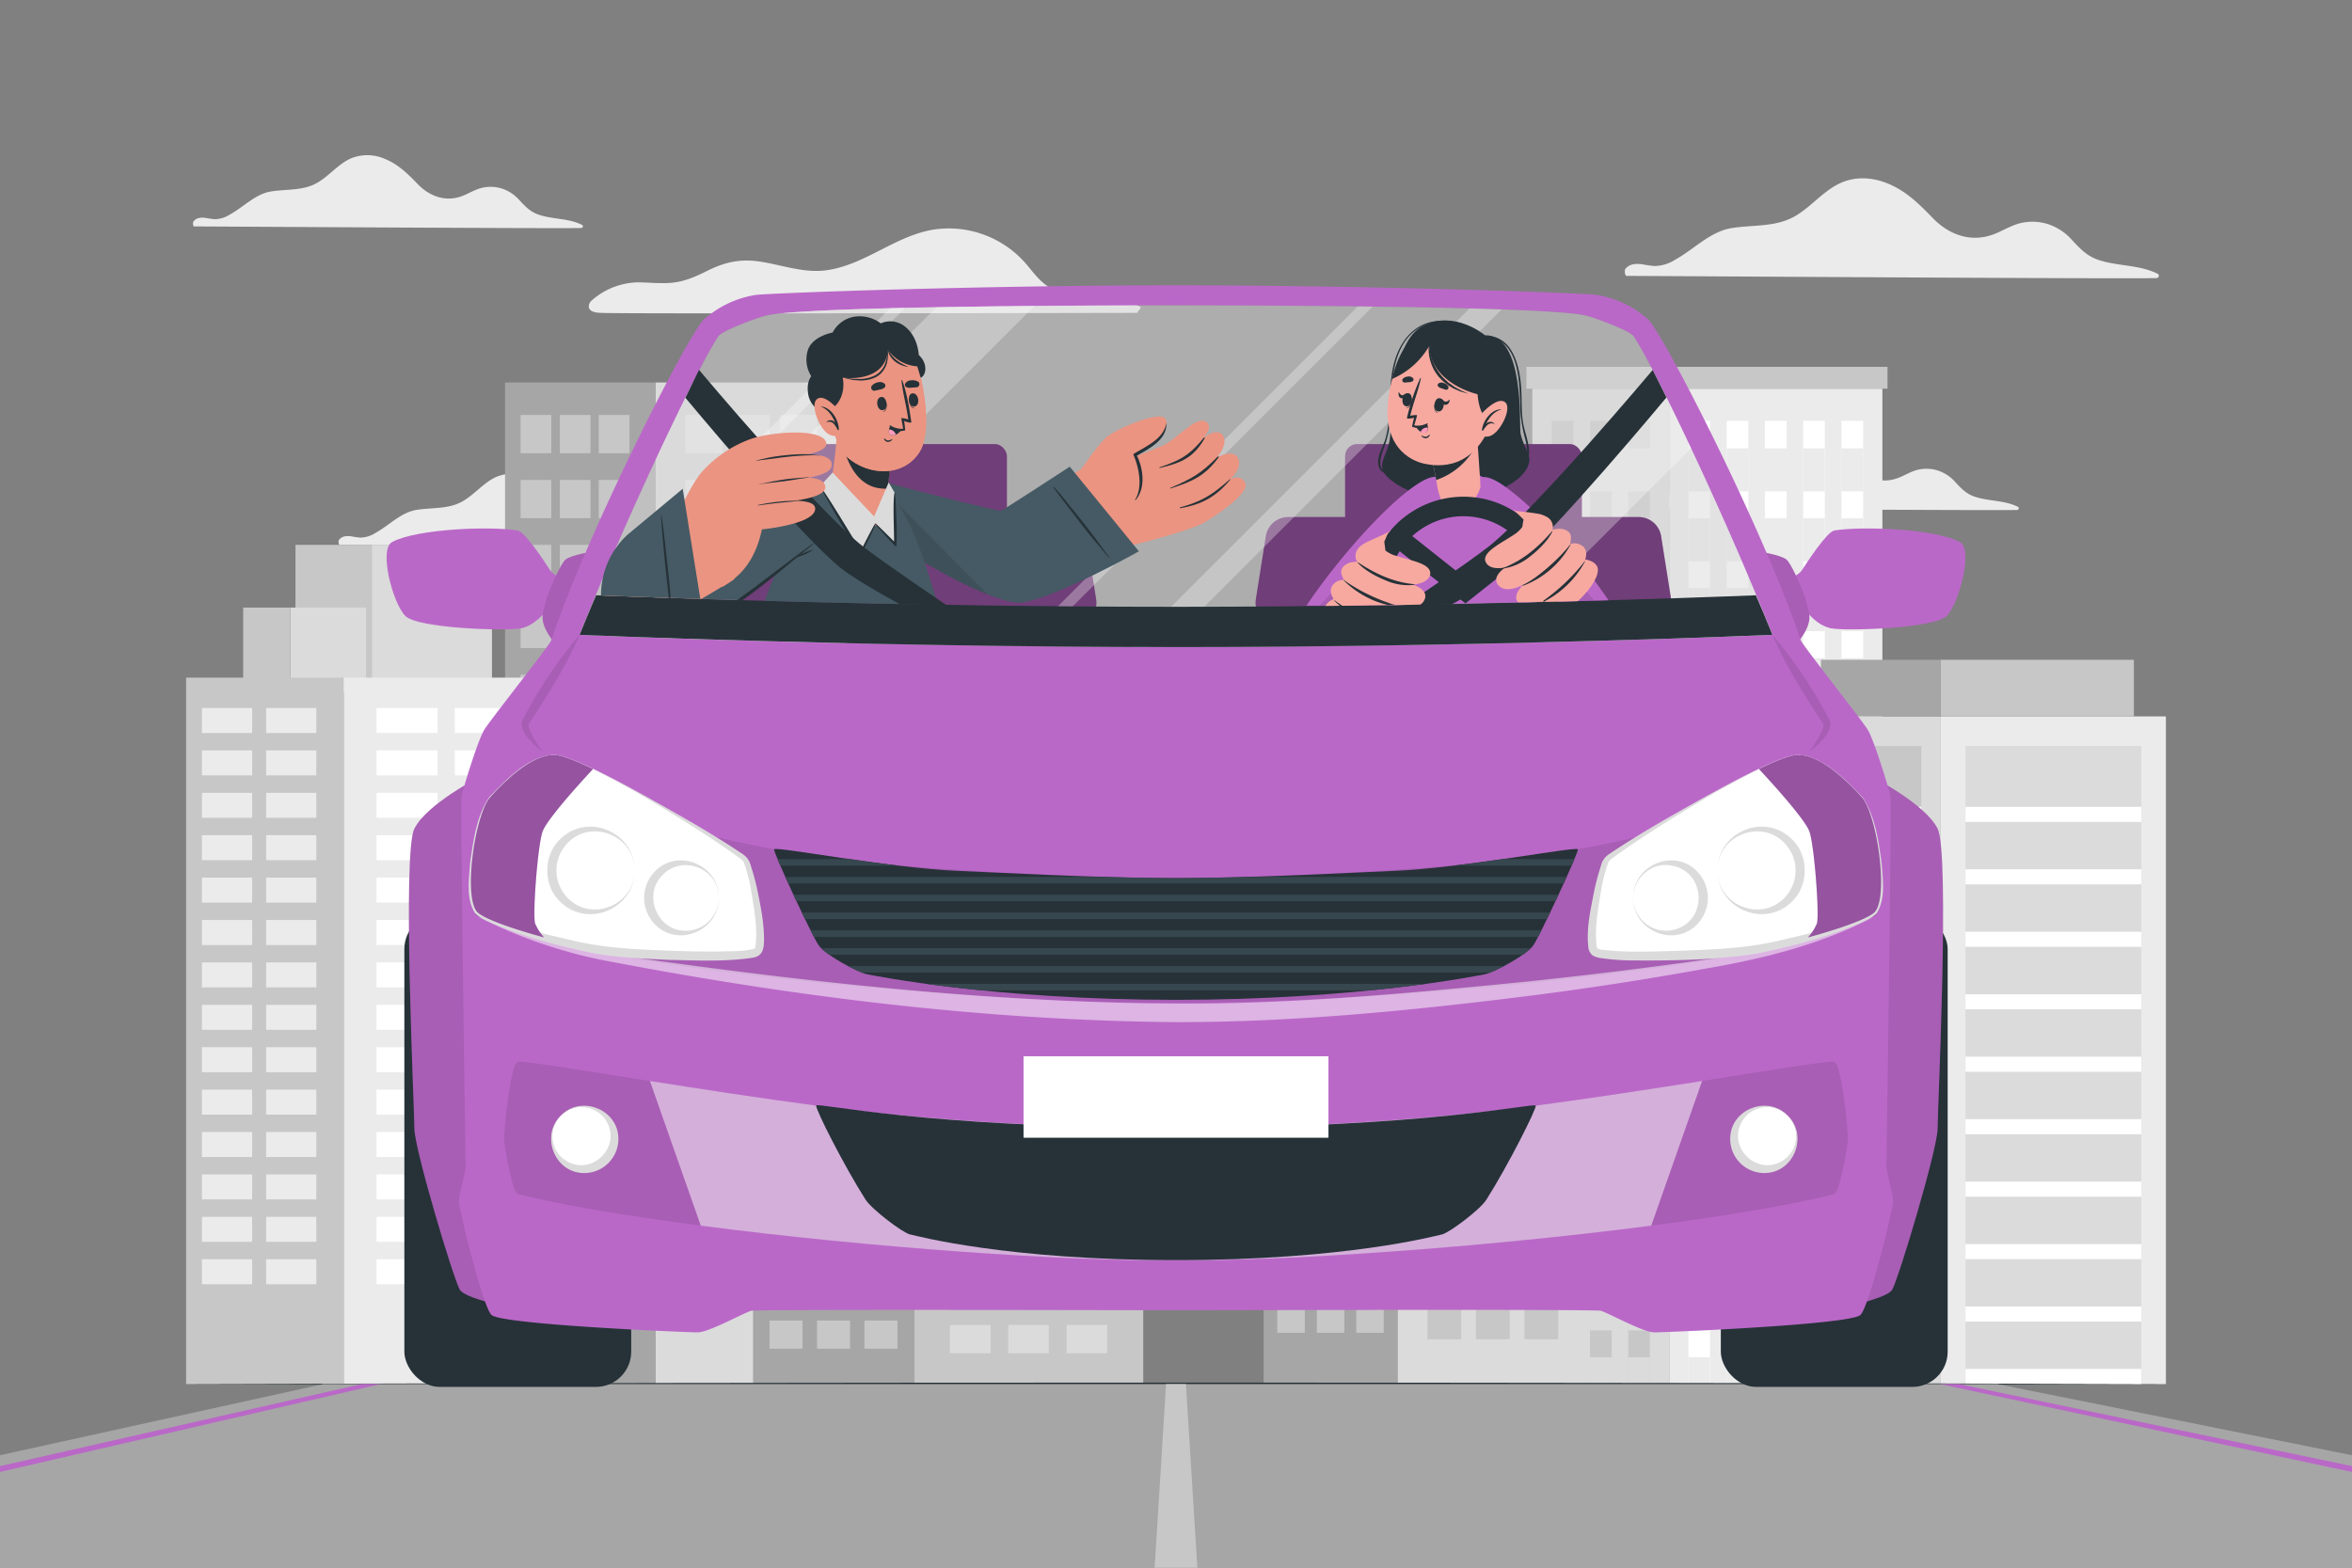 <svg xmlns="http://www.w3.org/2000/svg" viewBox="0 0 750 500"><rect x="0" y="0" width="750" height="500" fill="#808080" stroke="none"/><g id="freepik--background-complete--inject-17"><path d="M518.69,88c8.95,0,159.57,1,169,.69.68,0,1-1,.37-1.35-6-3-12.73-2.36-18.93-4.45-3.65-1.23-5.89-3.62-8.42-6.35a17.51,17.51,0,0,0-7.84-5.12,16.57,16.57,0,0,0-8.53-.27c-3.06.73-5.71,2.48-8.63,3.58-7.24,2.73-14.27.14-19.43-5.22-4.26-4.41-8.45-8.57-14.24-10.95-4.85-2-10.24-2.4-15.09-.21-5.53,2.5-9.32,7.54-14.51,10.57-6.15,3.59-13.51,2.74-20.3,3.83s-12,6.8-18,10.1a12.67,12.67,0,0,1-6.5,2,37.92,37.92,0,0,1-4-.56c-2-.25-4-.19-5.38,1.52C518,86.18,518.1,88,518.69,88Z" style="fill:#ebebeb"></path><path d="M61.93,72.22c6.53,0,116.5.72,123.41.5a.54.54,0,0,0,.27-1c-4.36-2.15-9.3-1.72-13.83-3.25-2.66-.89-4.3-2.64-6.15-4.63a12.71,12.71,0,0,0-5.72-3.74,12.08,12.08,0,0,0-6.23-.19c-2.23.53-4.17,1.8-6.29,2.61-5.29,2-10.42.1-14.19-3.81-3.11-3.22-6.17-6.26-10.4-8a13.85,13.85,0,0,0-11-.15c-4,1.83-6.8,5.5-10.59,7.71-4.49,2.63-9.86,2-14.82,2.8s-8.77,5-13.12,7.37a9.15,9.15,0,0,1-4.74,1.47,28.27,28.27,0,0,1-2.89-.4c-1.5-.19-2.92-.15-3.93,1.1C61.45,70.93,61.5,72.22,61.93,72.22Z" style="fill:#ebebeb"></path><path d="M108.34,173.78c6.53,0,116.5.72,123.41.5.49,0,.76-.74.27-1-4.36-2.16-9.3-1.72-13.83-3.25-2.66-.9-4.3-2.64-6.15-4.63a12.63,12.63,0,0,0-5.72-3.74,12.19,12.19,0,0,0-6.23-.2c-2.23.54-4.17,1.81-6.3,2.62-5.28,2-10.41.1-14.18-3.81-3.11-3.22-6.17-6.26-10.4-8a13.85,13.85,0,0,0-11-.15c-4,1.83-6.8,5.5-10.59,7.71-4.49,2.63-9.86,2-14.82,2.8s-8.77,5-13.12,7.37a9.15,9.15,0,0,1-4.74,1.47,25.77,25.77,0,0,1-2.89-.41c-1.5-.18-2.92-.14-3.93,1.11C107.86,172.49,107.91,173.78,108.34,173.78Z" style="fill:#ebebeb"></path><path d="M519.8,162.14c6.53,0,116.5.73,123.41.51.5,0,.76-.75.27-1-4.36-2.16-9.3-1.73-13.83-3.25-2.66-.9-4.3-2.64-6.14-4.64a12.79,12.79,0,0,0-5.73-3.74,12.08,12.08,0,0,0-6.23-.19c-2.23.53-4.17,1.81-6.29,2.61-5.29,2-10.42.1-14.19-3.81-3.11-3.22-6.17-6.26-10.4-8a13.81,13.81,0,0,0-11-.16c-4,1.83-6.8,5.51-10.59,7.72-4.49,2.62-9.86,2-14.82,2.79s-8.77,5-13.12,7.38a9.34,9.34,0,0,1-4.74,1.47c-1,0-1.93-.29-2.89-.41-1.5-.18-2.92-.14-3.93,1.11C519.32,160.85,519.37,162.14,519.8,162.14Z" style="fill:#ebebeb"></path><path d="M191.81,99.78c.12.37,173.31,0,171.13,0-1,0,1.51-1.49.54-2-5.64-2.8-11.81-2.88-18-3.44-3.58-.33-7.26-.85-10.48-2.54s-5.3-4.68-7.62-7.42A32.56,32.56,0,0,0,297.86,73.2c-12.32,1.93-22,11.31-34.36,13-7.41,1-14.42-1.83-21.66-2.84-6-.83-10.93.33-16.27,3-3.9,1.94-7.51,3.57-11.93,3.87-3.39.24-6.8-.15-10.19-.18a22.88,22.88,0,0,0-15,6C187.9,96.54,186.15,99.78,191.81,99.78Z" style="fill:#ebebeb"></path><rect x="209.1" y="121.98" width="60.94" height="319.45" transform="translate(479.14 563.42) rotate(180)" style="fill:#dbdbdb"></rect><rect x="248.73" y="132.36" width="11.85" height="12.2" transform="translate(509.31 276.92) rotate(180)" style="fill:#ebebeb"></rect><rect x="233.58" y="132.36" width="11.85" height="12.2" transform="translate(479 276.92) rotate(180)" style="fill:#ebebeb"></rect><rect x="248.73" y="153.07" width="11.85" height="12.2" transform="translate(509.31 318.34) rotate(180)" style="fill:#ebebeb"></rect><rect x="233.58" y="153.07" width="11.85" height="12.2" transform="translate(479 318.34) rotate(180)" style="fill:#ebebeb"></rect><rect x="248.73" y="173.78" width="11.85" height="12.2" transform="translate(509.31 359.76) rotate(180)" style="fill:#ebebeb"></rect><rect x="233.58" y="173.78" width="11.85" height="12.2" transform="translate(479 359.76) rotate(180)" style="fill:#ebebeb"></rect><rect x="248.73" y="194.49" width="11.85" height="12.2" transform="translate(509.31 401.17) rotate(180)" style="fill:#ebebeb"></rect><rect x="233.58" y="194.49" width="11.85" height="12.2" transform="translate(479 401.17) rotate(180)" style="fill:#ebebeb"></rect><rect x="248.73" y="215.2" width="11.85" height="12.2" transform="translate(509.31 442.59) rotate(180)" style="fill:#ebebeb"></rect><rect x="233.58" y="215.2" width="11.85" height="12.2" transform="translate(479 442.59) rotate(180)" style="fill:#ebebeb"></rect><rect x="248.73" y="235.91" width="11.85" height="12.2" transform="translate(509.31 484.01) rotate(180)" style="fill:#ebebeb"></rect><rect x="233.58" y="235.91" width="11.85" height="12.2" transform="translate(479 484.01) rotate(180)" style="fill:#ebebeb"></rect><rect x="248.73" y="256.61" width="11.85" height="12.2" transform="translate(509.31 525.43) rotate(180)" style="fill:#ebebeb"></rect><rect x="233.58" y="256.61" width="11.85" height="12.2" transform="translate(479 525.43) rotate(180)" style="fill:#ebebeb"></rect><rect x="248.73" y="277.32" width="11.85" height="12.2" transform="translate(509.31 566.84) rotate(180)" style="fill:#ebebeb"></rect><rect x="233.58" y="277.32" width="11.85" height="12.2" transform="translate(479 566.84) rotate(180)" style="fill:#ebebeb"></rect><rect x="248.73" y="298.03" width="11.85" height="12.2" transform="translate(509.31 608.26) rotate(180)" style="fill:#ebebeb"></rect><rect x="233.58" y="298.03" width="11.85" height="12.2" transform="translate(479 608.26) rotate(180)" style="fill:#ebebeb"></rect><rect x="248.73" y="318.74" width="11.85" height="12.2" transform="translate(509.31 649.68) rotate(180)" style="fill:#ebebeb"></rect><rect x="233.58" y="318.74" width="11.85" height="12.2" transform="translate(479 649.68) rotate(180)" style="fill:#ebebeb"></rect><rect x="248.73" y="339.45" width="11.85" height="12.2" transform="translate(509.31 691.1) rotate(180)" style="fill:#ebebeb"></rect><rect x="233.58" y="339.45" width="11.85" height="12.2" transform="translate(479 691.1) rotate(180)" style="fill:#ebebeb"></rect><rect x="248.73" y="360.16" width="11.85" height="12.2" transform="translate(509.31 732.52) rotate(180)" style="fill:#ebebeb"></rect><rect x="233.58" y="360.16" width="11.85" height="12.2" transform="translate(479 732.52) rotate(180)" style="fill:#ebebeb"></rect><rect x="248.73" y="380.87" width="11.85" height="12.2" transform="translate(509.31 773.93) rotate(180)" style="fill:#ebebeb"></rect><rect x="233.58" y="380.87" width="11.85" height="12.2" transform="translate(479 773.93) rotate(180)" style="fill:#ebebeb"></rect><rect x="248.73" y="401.58" width="11.85" height="12.2" transform="translate(509.31 815.35) rotate(180)" style="fill:#ebebeb"></rect><rect x="218.56" y="401.58" width="11.85" height="12.2" style="fill:#ebebeb"></rect><rect x="218.56" y="380.87" width="11.85" height="12.2" style="fill:#ebebeb"></rect><rect x="218.56" y="360.16" width="11.85" height="12.2" style="fill:#ebebeb"></rect><rect x="218.56" y="339.45" width="11.85" height="12.2" style="fill:#ebebeb"></rect><rect x="218.56" y="318.74" width="11.85" height="12.2" style="fill:#ebebeb"></rect><rect x="218.56" y="298.03" width="11.85" height="12.2" style="fill:#ebebeb"></rect><rect x="218.56" y="277.32" width="11.85" height="12.2" style="fill:#ebebeb"></rect><rect x="218.56" y="256.61" width="11.85" height="12.2" style="fill:#ebebeb"></rect><rect x="218.56" y="235.91" width="11.85" height="12.2" style="fill:#ebebeb"></rect><rect x="218.56" y="215.2" width="11.85" height="12.2" style="fill:#ebebeb"></rect><rect x="218.56" y="194.49" width="11.85" height="12.2" style="fill:#ebebeb"></rect><rect x="218.56" y="173.78" width="11.85" height="12.2" style="fill:#ebebeb"></rect><rect x="218.56" y="153.07" width="11.85" height="12.2" style="fill:#ebebeb"></rect><rect x="218.56" y="132.36" width="11.85" height="12.2" style="fill:#ebebeb"></rect><rect x="233.58" y="401.58" width="11.85" height="12.2" transform="translate(479 815.35) rotate(180)" style="fill:#ebebeb"></rect><rect x="161.05" y="121.98" width="48.05" height="319.45" transform="translate(370.15 563.42) rotate(180)" style="fill:#a6a6a6"></rect><rect x="166" y="401.58" width="9.78" height="12.2" style="fill:#c7c7c7"></rect><rect x="178.52" y="401.58" width="9.78" height="12.2" style="fill:#c7c7c7"></rect><rect x="166" y="380.87" width="9.78" height="12.2" style="fill:#c7c7c7"></rect><rect x="178.52" y="380.87" width="9.78" height="12.2" style="fill:#c7c7c7"></rect><rect x="166" y="360.16" width="9.78" height="12.2" style="fill:#c7c7c7"></rect><rect x="178.52" y="360.16" width="9.78" height="12.2" style="fill:#c7c7c7"></rect><rect x="166" y="339.45" width="9.78" height="12.2" style="fill:#c7c7c7"></rect><rect x="178.52" y="339.45" width="9.78" height="12.2" style="fill:#c7c7c7"></rect><rect x="166" y="318.74" width="9.78" height="12.2" style="fill:#c7c7c7"></rect><rect x="178.52" y="318.74" width="9.78" height="12.2" style="fill:#c7c7c7"></rect><rect x="166" y="298.03" width="9.78" height="12.2" style="fill:#c7c7c7"></rect><rect x="178.52" y="298.03" width="9.78" height="12.2" style="fill:#c7c7c7"></rect><rect x="166" y="277.32" width="9.78" height="12.2" style="fill:#c7c7c7"></rect><rect x="178.52" y="277.32" width="9.78" height="12.2" style="fill:#c7c7c7"></rect><rect x="166" y="256.61" width="9.78" height="12.2" style="fill:#c7c7c7"></rect><rect x="178.52" y="256.61" width="9.78" height="12.2" style="fill:#c7c7c7"></rect><rect x="166" y="235.91" width="9.78" height="12.2" style="fill:#c7c7c7"></rect><rect x="178.52" y="235.91" width="9.78" height="12.2" style="fill:#c7c7c7"></rect><rect x="166" y="215.2" width="9.78" height="12.2" style="fill:#c7c7c7"></rect><rect x="178.52" y="215.2" width="9.78" height="12.2" style="fill:#c7c7c7"></rect><rect x="166" y="194.49" width="9.78" height="12.2" style="fill:#c7c7c7"></rect><rect x="178.52" y="194.49" width="9.78" height="12.2" style="fill:#c7c7c7"></rect><rect x="166" y="173.78" width="9.78" height="12.2" style="fill:#c7c7c7"></rect><rect x="178.52" y="173.78" width="9.78" height="12.2" style="fill:#c7c7c7"></rect><rect x="166" y="153.07" width="9.78" height="12.2" style="fill:#c7c7c7"></rect><rect x="178.52" y="153.07" width="9.78" height="12.2" style="fill:#c7c7c7"></rect><rect x="166" y="132.36" width="9.78" height="12.2" style="fill:#c7c7c7"></rect><rect x="190.92" y="132.36" width="9.78" height="12.2" transform="translate(391.63 276.92) rotate(180)" style="fill:#c7c7c7"></rect><rect x="190.92" y="153.07" width="9.78" height="12.2" transform="translate(391.63 318.34) rotate(180)" style="fill:#c7c7c7"></rect><rect x="190.92" y="173.78" width="9.78" height="12.2" transform="translate(391.63 359.76) rotate(180)" style="fill:#c7c7c7"></rect><rect x="190.92" y="194.49" width="9.78" height="12.2" transform="translate(391.63 401.17) rotate(180)" style="fill:#c7c7c7"></rect><rect x="190.92" y="215.2" width="9.78" height="12.2" transform="translate(391.63 442.59) rotate(180)" style="fill:#c7c7c7"></rect><rect x="190.92" y="235.91" width="9.78" height="12.2" transform="translate(391.63 484.01) rotate(180)" style="fill:#c7c7c7"></rect><rect x="190.92" y="256.61" width="9.78" height="12.2" transform="translate(391.63 525.43) rotate(180)" style="fill:#c7c7c7"></rect><rect x="190.92" y="277.32" width="9.78" height="12.2" transform="translate(391.63 566.84) rotate(180)" style="fill:#c7c7c7"></rect><rect x="190.92" y="298.03" width="9.78" height="12.2" transform="translate(391.63 608.26) rotate(180)" style="fill:#c7c7c7"></rect><rect x="190.92" y="318.74" width="9.78" height="12.2" transform="translate(391.63 649.68) rotate(180)" style="fill:#c7c7c7"></rect><rect x="190.92" y="339.45" width="9.78" height="12.2" transform="translate(391.63 691.1) rotate(180)" style="fill:#c7c7c7"></rect><rect x="190.92" y="360.16" width="9.78" height="12.2" transform="translate(391.63 732.52) rotate(180)" style="fill:#c7c7c7"></rect><rect x="190.92" y="380.87" width="9.78" height="12.2" transform="translate(391.63 773.93) rotate(180)" style="fill:#c7c7c7"></rect><rect x="190.92" y="401.58" width="9.78" height="12.2" transform="translate(391.63 815.35) rotate(180)" style="fill:#c7c7c7"></rect><rect x="178.52" y="132.36" width="9.78" height="12.2" style="fill:#c7c7c7"></rect><rect x="532.27" y="123.97" width="67.98" height="317.47" transform="translate(1132.52 565.4) rotate(180)" style="fill:#ebebeb"></rect><rect x="532.27" y="117.02" width="69.62" height="6.95" transform="translate(1134.16 240.98) rotate(180)" style="fill:#c7c7c7"></rect><rect x="587.22" y="134.21" width="6.89" height="307.22" transform="translate(1181.32 575.65) rotate(180)" style="fill:#fff"></rect><rect x="575.02" y="134.21" width="6.89" height="307.22" transform="translate(1156.92 575.65) rotate(180)" style="fill:#fff"></rect><rect x="562.82" y="134.21" width="6.89" height="307.22" transform="translate(1132.52 575.65) rotate(180)" style="fill:#fff"></rect><rect x="550.62" y="134.21" width="6.89" height="307.22" transform="translate(1108.12 575.65) rotate(180)" style="fill:#fff"></rect><rect x="538.42" y="134.21" width="6.89" height="307.22" transform="translate(1083.72 575.65) rotate(180)" style="fill:#fff"></rect><rect x="587.22" y="142.99" width="6.89" height="13.72" transform="translate(1181.32 299.71) rotate(180)" style="fill:#ebebeb"></rect><rect x="575.02" y="142.99" width="6.89" height="13.72" transform="translate(1156.92 299.71) rotate(180)" style="fill:#ebebeb"></rect><rect x="562.82" y="142.99" width="6.89" height="13.72" transform="translate(1132.52 299.71) rotate(180)" style="fill:#ebebeb"></rect><rect x="550.62" y="142.99" width="6.89" height="13.72" transform="translate(1108.12 299.71) rotate(180)" style="fill:#ebebeb"></rect><rect x="538.42" y="142.99" width="6.89" height="13.72" transform="translate(1083.72 299.71) rotate(180)" style="fill:#ebebeb"></rect><rect x="587.22" y="165.29" width="6.89" height="13.72" transform="translate(1181.32 344.31) rotate(180)" style="fill:#ebebeb"></rect><rect x="575.02" y="165.29" width="6.89" height="13.72" transform="translate(1156.92 344.31) rotate(180)" style="fill:#ebebeb"></rect><rect x="562.82" y="165.29" width="6.89" height="13.72" transform="translate(1132.52 344.31) rotate(180)" style="fill:#ebebeb"></rect><rect x="550.62" y="165.29" width="6.89" height="13.72" transform="translate(1108.12 344.31) rotate(180)" style="fill:#ebebeb"></rect><rect x="538.42" y="165.29" width="6.89" height="13.72" transform="translate(1083.72 344.31) rotate(180)" style="fill:#ebebeb"></rect><rect x="587.22" y="187.59" width="6.89" height="13.72" transform="translate(1181.32 388.9) rotate(180)" style="fill:#ebebeb"></rect><rect x="575.02" y="187.59" width="6.89" height="13.72" transform="translate(1156.92 388.9) rotate(180)" style="fill:#ebebeb"></rect><rect x="562.82" y="187.59" width="6.89" height="13.72" transform="translate(1132.52 388.9) rotate(180)" style="fill:#ebebeb"></rect><rect x="550.62" y="187.59" width="6.89" height="13.72" transform="translate(1108.12 388.9) rotate(180)" style="fill:#ebebeb"></rect><rect x="538.42" y="187.59" width="6.89" height="13.72" transform="translate(1083.72 388.9) rotate(180)" style="fill:#ebebeb"></rect><rect x="587.22" y="209.89" width="6.89" height="13.72" transform="translate(1181.32 433.5) rotate(180)" style="fill:#ebebeb"></rect><rect x="575.02" y="209.89" width="6.89" height="13.72" transform="translate(1156.92 433.5) rotate(180)" style="fill:#ebebeb"></rect><rect x="562.82" y="209.89" width="6.89" height="13.72" transform="translate(1132.52 433.5) rotate(180)" style="fill:#ebebeb"></rect><rect x="550.62" y="209.89" width="6.89" height="13.72" transform="translate(1108.12 433.5) rotate(180)" style="fill:#ebebeb"></rect><rect x="538.42" y="209.89" width="6.89" height="13.72" transform="translate(1083.72 433.5) rotate(180)" style="fill:#ebebeb"></rect><rect x="587.22" y="232.19" width="6.89" height="13.72" transform="translate(1181.32 478.1) rotate(180)" style="fill:#ebebeb"></rect><rect x="575.02" y="232.19" width="6.89" height="13.72" transform="translate(1156.92 478.1) rotate(180)" style="fill:#ebebeb"></rect><rect x="562.82" y="232.19" width="6.89" height="13.72" transform="translate(1132.52 478.1) rotate(180)" style="fill:#ebebeb"></rect><rect x="550.62" y="232.19" width="6.89" height="13.72" transform="translate(1108.12 478.1) rotate(180)" style="fill:#ebebeb"></rect><rect x="538.42" y="232.19" width="6.89" height="13.72" transform="translate(1083.72 478.1) rotate(180)" style="fill:#ebebeb"></rect><rect x="587.22" y="254.49" width="6.89" height="13.72" transform="translate(1181.32 522.7) rotate(180)" style="fill:#ebebeb"></rect><rect x="575.02" y="254.49" width="6.89" height="13.72" transform="translate(1156.92 522.7) rotate(180)" style="fill:#ebebeb"></rect><rect x="562.82" y="254.49" width="6.89" height="13.72" transform="translate(1132.52 522.7) rotate(180)" style="fill:#ebebeb"></rect><rect x="550.62" y="254.49" width="6.89" height="13.72" transform="translate(1108.12 522.7) rotate(180)" style="fill:#ebebeb"></rect><rect x="538.42" y="254.49" width="6.89" height="13.72" transform="translate(1083.72 522.7) rotate(180)" style="fill:#ebebeb"></rect><rect x="587.22" y="276.79" width="6.89" height="13.72" transform="translate(1181.32 567.3) rotate(180)" style="fill:#ebebeb"></rect><rect x="575.02" y="276.79" width="6.89" height="13.72" transform="translate(1156.92 567.3) rotate(180)" style="fill:#ebebeb"></rect><rect x="562.82" y="276.79" width="6.89" height="13.72" transform="translate(1132.52 567.3) rotate(180)" style="fill:#ebebeb"></rect><rect x="550.62" y="276.79" width="6.89" height="13.72" transform="translate(1108.12 567.3) rotate(180)" style="fill:#ebebeb"></rect><rect x="538.42" y="276.79" width="6.89" height="13.72" transform="translate(1083.72 567.3) rotate(180)" style="fill:#ebebeb"></rect><rect x="587.22" y="299.09" width="6.89" height="13.72" transform="translate(1181.32 611.9) rotate(180)" style="fill:#ebebeb"></rect><rect x="575.02" y="299.09" width="6.89" height="13.72" transform="translate(1156.92 611.9) rotate(180)" style="fill:#ebebeb"></rect><rect x="562.82" y="299.09" width="6.89" height="13.72" transform="translate(1132.52 611.9) rotate(180)" style="fill:#ebebeb"></rect><rect x="550.62" y="299.09" width="6.89" height="13.72" transform="translate(1108.12 611.9) rotate(180)" style="fill:#ebebeb"></rect><rect x="538.42" y="299.09" width="6.89" height="13.72" transform="translate(1083.72 611.9) rotate(180)" style="fill:#ebebeb"></rect><rect x="587.22" y="321.39" width="6.89" height="13.72" transform="translate(1181.32 656.5) rotate(180)" style="fill:#ebebeb"></rect><rect x="575.02" y="321.39" width="6.89" height="13.72" transform="translate(1156.92 656.5) rotate(180)" style="fill:#ebebeb"></rect><rect x="562.82" y="321.39" width="6.89" height="13.72" transform="translate(1132.52 656.5) rotate(180)" style="fill:#ebebeb"></rect><rect x="550.62" y="321.39" width="6.89" height="13.72" transform="translate(1108.12 656.5) rotate(180)" style="fill:#ebebeb"></rect><rect x="538.42" y="321.39" width="6.89" height="13.72" transform="translate(1083.72 656.5) rotate(180)" style="fill:#ebebeb"></rect><rect x="587.22" y="343.69" width="6.89" height="13.72" transform="translate(1181.32 701.09) rotate(180)" style="fill:#ebebeb"></rect><rect x="575.02" y="343.69" width="6.89" height="13.72" transform="translate(1156.92 701.09) rotate(180)" style="fill:#ebebeb"></rect><rect x="562.82" y="343.69" width="6.89" height="13.72" transform="translate(1132.52 701.09) rotate(180)" style="fill:#ebebeb"></rect><rect x="550.62" y="343.69" width="6.89" height="13.72" transform="translate(1108.12 701.09) rotate(180)" style="fill:#ebebeb"></rect><rect x="538.42" y="343.69" width="6.89" height="13.72" transform="translate(1083.72 701.09) rotate(180)" style="fill:#ebebeb"></rect><rect x="587.22" y="365.99" width="6.89" height="13.72" transform="translate(1181.32 745.69) rotate(180)" style="fill:#ebebeb"></rect><rect x="575.02" y="365.99" width="6.89" height="13.72" transform="translate(1156.92 745.69) rotate(180)" style="fill:#ebebeb"></rect><rect x="562.82" y="365.99" width="6.89" height="13.72" transform="translate(1132.52 745.69) rotate(180)" style="fill:#ebebeb"></rect><rect x="550.62" y="365.99" width="6.89" height="13.72" transform="translate(1108.12 745.69) rotate(180)" style="fill:#ebebeb"></rect><rect x="538.42" y="365.99" width="6.89" height="13.72" transform="translate(1083.72 745.69) rotate(180)" style="fill:#ebebeb"></rect><rect x="587.22" y="388.29" width="6.89" height="13.72" transform="translate(1181.32 790.29) rotate(180)" style="fill:#ebebeb"></rect><rect x="575.02" y="388.29" width="6.89" height="13.72" transform="translate(1156.92 790.29) rotate(180)" style="fill:#ebebeb"></rect><rect x="562.82" y="388.29" width="6.89" height="13.72" transform="translate(1132.52 790.29) rotate(180)" style="fill:#ebebeb"></rect><rect x="550.62" y="388.29" width="6.89" height="13.72" transform="translate(1108.12 790.29) rotate(180)" style="fill:#ebebeb"></rect><rect x="538.42" y="388.29" width="6.89" height="13.72" transform="translate(1083.72 790.29) rotate(180)" style="fill:#ebebeb"></rect><rect x="587.22" y="410.58" width="6.89" height="13.72" transform="translate(1181.32 834.89) rotate(180)" style="fill:#ebebeb"></rect><rect x="575.02" y="410.58" width="6.89" height="13.72" transform="translate(1156.92 834.89) rotate(180)" style="fill:#ebebeb"></rect><rect x="562.82" y="410.58" width="6.89" height="13.72" transform="translate(1132.52 834.89) rotate(180)" style="fill:#ebebeb"></rect><rect x="550.62" y="410.58" width="6.89" height="13.72" transform="translate(1108.12 834.89) rotate(180)" style="fill:#ebebeb"></rect><rect x="538.42" y="410.58" width="6.89" height="13.72" transform="translate(1083.72 834.89) rotate(180)" style="fill:#ebebeb"></rect><rect x="587.22" y="432.88" width="6.89" height="8.55" transform="translate(1181.32 874.32) rotate(180)" style="fill:#ebebeb"></rect><rect x="575.02" y="432.88" width="6.89" height="8.55" transform="translate(1156.92 874.32) rotate(180)" style="fill:#ebebeb"></rect><rect x="562.82" y="432.88" width="6.89" height="8.55" transform="translate(1132.52 874.32) rotate(180)" style="fill:#ebebeb"></rect><rect x="550.62" y="432.88" width="6.89" height="8.55" transform="translate(1108.12 874.32) rotate(180)" style="fill:#ebebeb"></rect><rect x="538.42" y="432.88" width="6.89" height="8.55" transform="translate(1083.72 874.32) rotate(180)" style="fill:#ebebeb"></rect><rect x="488.63" y="123.97" width="43.64" height="317.47" transform="translate(1020.9 565.4) rotate(180)" style="fill:#dbdbdb"></rect><rect x="486.74" y="117.02" width="45.53" height="6.95" transform="translate(1019.01 240.98) rotate(180)" style="fill:#c7c7c7"></rect><rect x="519.24" y="134.21" width="6.89" height="307.22" transform="translate(1045.36 575.65) rotate(180)" style="fill:#c7c7c7"></rect><rect x="507.04" y="134.21" width="6.89" height="307.22" transform="translate(1020.96 575.65) rotate(180)" style="fill:#c7c7c7"></rect><rect x="494.84" y="134.21" width="6.89" height="307.22" transform="translate(996.56 575.65) rotate(180)" style="fill:#c7c7c7"></rect><rect x="519.24" y="142.99" width="6.89" height="13.72" transform="translate(1045.36 299.71) rotate(180)" style="fill:#dbdbdb"></rect><rect x="507.04" y="142.99" width="6.89" height="13.72" transform="translate(1020.96 299.71) rotate(180)" style="fill:#dbdbdb"></rect><rect x="494.84" y="142.99" width="6.89" height="13.72" transform="translate(996.56 299.71) rotate(180)" style="fill:#dbdbdb"></rect><rect x="519.24" y="165.29" width="6.89" height="13.72" transform="translate(1045.36 344.31) rotate(180)" style="fill:#dbdbdb"></rect><rect x="507.04" y="165.29" width="6.89" height="13.72" transform="translate(1020.96 344.31) rotate(180)" style="fill:#dbdbdb"></rect><rect x="494.84" y="165.29" width="6.89" height="13.72" transform="translate(996.56 344.31) rotate(180)" style="fill:#dbdbdb"></rect><rect x="519.24" y="187.59" width="6.89" height="13.72" transform="translate(1045.36 388.9) rotate(180)" style="fill:#dbdbdb"></rect><rect x="507.04" y="187.59" width="6.89" height="13.72" transform="translate(1020.96 388.9) rotate(180)" style="fill:#dbdbdb"></rect><rect x="494.84" y="187.59" width="6.89" height="13.72" transform="translate(996.56 388.9) rotate(180)" style="fill:#dbdbdb"></rect><rect x="519.24" y="209.89" width="6.89" height="13.72" transform="translate(1045.36 433.5) rotate(180)" style="fill:#dbdbdb"></rect><rect x="507.04" y="209.89" width="6.89" height="13.72" transform="translate(1020.96 433.5) rotate(180)" style="fill:#dbdbdb"></rect><rect x="494.84" y="209.89" width="6.89" height="13.72" transform="translate(996.56 433.5) rotate(180)" style="fill:#dbdbdb"></rect><rect x="519.24" y="232.19" width="6.89" height="13.72" transform="translate(1045.36 478.1) rotate(180)" style="fill:#dbdbdb"></rect><rect x="507.04" y="232.19" width="6.89" height="13.72" transform="translate(1020.96 478.1) rotate(180)" style="fill:#dbdbdb"></rect><rect x="494.84" y="232.19" width="6.89" height="13.72" transform="translate(996.56 478.1) rotate(180)" style="fill:#dbdbdb"></rect><rect x="519.24" y="254.49" width="6.89" height="13.72" transform="translate(1045.36 522.7) rotate(180)" style="fill:#dbdbdb"></rect><rect x="507.04" y="254.49" width="6.89" height="13.72" transform="translate(1020.96 522.7) rotate(180)" style="fill:#dbdbdb"></rect><rect x="494.84" y="254.49" width="6.89" height="13.72" transform="translate(996.56 522.7) rotate(180)" style="fill:#dbdbdb"></rect><rect x="519.24" y="276.79" width="6.89" height="13.72" transform="translate(1045.36 567.3) rotate(180)" style="fill:#dbdbdb"></rect><rect x="507.04" y="276.79" width="6.89" height="13.72" transform="translate(1020.96 567.3) rotate(180)" style="fill:#dbdbdb"></rect><rect x="494.84" y="276.79" width="6.89" height="13.72" transform="translate(996.56 567.3) rotate(180)" style="fill:#dbdbdb"></rect><rect x="519.24" y="299.09" width="6.89" height="13.72" transform="translate(1045.36 611.9) rotate(180)" style="fill:#dbdbdb"></rect><rect x="507.04" y="299.09" width="6.89" height="13.72" transform="translate(1020.96 611.9) rotate(180)" style="fill:#dbdbdb"></rect><rect x="494.84" y="299.09" width="6.89" height="13.72" transform="translate(996.56 611.9) rotate(180)" style="fill:#dbdbdb"></rect><rect x="519.24" y="321.39" width="6.89" height="13.72" transform="translate(1045.36 656.5) rotate(180)" style="fill:#dbdbdb"></rect><rect x="507.04" y="321.39" width="6.89" height="13.72" transform="translate(1020.96 656.5) rotate(180)" style="fill:#dbdbdb"></rect><rect x="494.84" y="321.39" width="6.89" height="13.72" transform="translate(996.56 656.5) rotate(180)" style="fill:#dbdbdb"></rect><rect x="519.24" y="343.69" width="6.89" height="13.72" transform="translate(1045.36 701.09) rotate(180)" style="fill:#dbdbdb"></rect><rect x="507.04" y="343.69" width="6.89" height="13.72" transform="translate(1020.96 701.09) rotate(180)" style="fill:#dbdbdb"></rect><rect x="494.84" y="343.69" width="6.89" height="13.72" transform="translate(996.56 701.09) rotate(180)" style="fill:#dbdbdb"></rect><rect x="519.24" y="365.99" width="6.89" height="13.72" transform="translate(1045.36 745.69) rotate(180)" style="fill:#dbdbdb"></rect><rect x="507.04" y="365.99" width="6.89" height="13.72" transform="translate(1020.96 745.69) rotate(180)" style="fill:#dbdbdb"></rect><rect x="494.84" y="365.99" width="6.89" height="13.72" transform="translate(996.56 745.69) rotate(180)" style="fill:#dbdbdb"></rect><rect x="519.24" y="388.29" width="6.89" height="13.72" transform="translate(1045.36 790.29) rotate(180)" style="fill:#dbdbdb"></rect><rect x="507.04" y="388.29" width="6.89" height="13.72" transform="translate(1020.96 790.29) rotate(180)" style="fill:#dbdbdb"></rect><rect x="494.84" y="388.29" width="6.89" height="13.72" transform="translate(996.56 790.29) rotate(180)" style="fill:#dbdbdb"></rect><rect x="519.24" y="410.58" width="6.89" height="13.72" transform="translate(1045.36 834.89) rotate(180)" style="fill:#dbdbdb"></rect><rect x="507.04" y="410.58" width="6.89" height="13.72" transform="translate(1020.96 834.89) rotate(180)" style="fill:#dbdbdb"></rect><rect x="494.84" y="410.58" width="6.89" height="13.72" transform="translate(996.56 834.89) rotate(180)" style="fill:#dbdbdb"></rect><rect x="519.24" y="432.88" width="6.89" height="8.55" transform="translate(1045.36 874.32) rotate(180)" style="fill:#dbdbdb"></rect><rect x="507.04" y="432.88" width="6.89" height="8.55" transform="translate(1020.96 874.32) rotate(180)" style="fill:#dbdbdb"></rect><rect x="494.84" y="432.88" width="6.89" height="8.55" transform="translate(996.56 874.32) rotate(180)" style="fill:#dbdbdb"></rect><rect x="618.87" y="228.49" width="71.79" height="212.95" transform="translate(1309.53 669.93) rotate(180)" style="fill:#ebebeb"></rect><rect x="618.87" y="210.43" width="61.57" height="18.06" transform="translate(1299.32 438.92) rotate(180)" style="fill:#c7c7c7"></rect><rect x="626.74" y="237.91" width="56.04" height="203.52" transform="translate(1309.53 679.35) rotate(180)" style="fill:#dbdbdb"></rect><rect x="626.74" y="257.34" width="56.04" height="4.81" transform="translate(1309.53 519.48) rotate(180)" style="fill:#fff"></rect><rect x="626.74" y="277.26" width="56.04" height="4.81" transform="translate(1309.53 559.32) rotate(180)" style="fill:#fff"></rect><rect x="626.74" y="297.18" width="56.04" height="4.81" transform="translate(1309.53 599.17) rotate(180)" style="fill:#fff"></rect><rect x="626.74" y="317.1" width="56.04" height="4.81" transform="translate(1309.53 639.01) rotate(180)" style="fill:#fff"></rect><rect x="626.74" y="337.02" width="56.04" height="4.81" transform="translate(1309.53 678.85) rotate(180)" style="fill:#fff"></rect><rect x="626.74" y="356.94" width="56.04" height="4.81" transform="translate(1309.53 718.69) rotate(180)" style="fill:#fff"></rect><rect x="626.74" y="376.86" width="56.04" height="4.81" transform="translate(1309.53 758.54) rotate(180)" style="fill:#fff"></rect><rect x="626.74" y="396.78" width="56.04" height="4.81" transform="translate(1309.53 798.38) rotate(180)" style="fill:#fff"></rect><rect x="626.74" y="416.71" width="56.04" height="4.81" transform="translate(1309.53 838.22) rotate(180)" style="fill:#fff"></rect><rect x="626.74" y="436.63" width="56.04" height="4.81" transform="translate(1309.53 878.06) rotate(180)" style="fill:#fff"></rect><rect x="573.91" y="228.49" width="44.96" height="212.95" transform="translate(1192.78 669.93) rotate(180)" style="fill:#dbdbdb"></rect><rect x="580.66" y="210.43" width="38.22" height="18.06" transform="translate(1199.53 438.92) rotate(180)" style="fill:#a6a6a6"></rect><rect x="578.1" y="237.91" width="34.57" height="203.52" transform="translate(1190.77 679.35) rotate(180)" style="fill:#c7c7c7"></rect><rect x="578.1" y="257.34" width="34.57" height="4.81" transform="translate(1190.77 519.48) rotate(180)" style="fill:#fff"></rect><rect x="578.1" y="277.26" width="34.57" height="4.81" transform="translate(1190.77 559.32) rotate(180)" style="fill:#fff"></rect><rect x="578.1" y="297.18" width="34.57" height="4.81" transform="translate(1190.77 599.17) rotate(180)" style="fill:#fff"></rect><rect x="578.1" y="317.1" width="34.57" height="4.81" transform="translate(1190.77 639.01) rotate(180)" style="fill:#fff"></rect><rect x="578.1" y="337.02" width="34.57" height="4.81" transform="translate(1190.77 678.85) rotate(180)" style="fill:#fff"></rect><rect x="578.1" y="356.94" width="34.57" height="4.81" transform="translate(1190.77 718.69) rotate(180)" style="fill:#fff"></rect><rect x="578.1" y="376.86" width="34.57" height="4.81" transform="translate(1190.77 758.54) rotate(180)" style="fill:#fff"></rect><rect x="578.1" y="396.78" width="34.57" height="4.81" transform="translate(1190.77 798.38) rotate(180)" style="fill:#fff"></rect><rect x="578.1" y="416.71" width="34.57" height="4.81" transform="translate(1190.77 838.22) rotate(180)" style="fill:#fff"></rect><rect x="578.1" y="436.63" width="34.57" height="4.81" transform="translate(1190.77 878.06) rotate(180)" style="fill:#fff"></rect><rect x="445.63" y="228.49" width="60.83" height="212.95" transform="translate(952.08 669.93) rotate(180)" style="fill:#dbdbdb"></rect><rect x="486.12" y="246.92" width="10.76" height="13.05" transform="translate(983 506.89) rotate(180)" style="fill:#c7c7c7"></rect><rect x="486.12" y="274.79" width="10.76" height="13.05" transform="translate(983 562.62) rotate(180)" style="fill:#c7c7c7"></rect><rect x="486.12" y="302.65" width="10.76" height="13.05" transform="translate(983 618.36) rotate(180)" style="fill:#c7c7c7"></rect><rect x="486.12" y="330.52" width="10.76" height="13.05" transform="translate(983 674.09) rotate(180)" style="fill:#c7c7c7"></rect><rect x="486.12" y="358.39" width="10.76" height="13.05" transform="translate(983 729.82) rotate(180)" style="fill:#c7c7c7"></rect><rect x="486.12" y="386.25" width="10.76" height="13.05" transform="translate(983 785.55) rotate(180)" style="fill:#c7c7c7"></rect><rect x="486.12" y="414.12" width="10.76" height="13.05" transform="translate(983 841.28) rotate(180)" style="fill:#c7c7c7"></rect><rect x="470.64" y="246.92" width="10.76" height="13.05" transform="translate(952.04 506.89) rotate(180)" style="fill:#c7c7c7"></rect><rect x="470.64" y="274.79" width="10.76" height="13.05" transform="translate(952.04 562.62) rotate(180)" style="fill:#c7c7c7"></rect><rect x="470.64" y="302.65" width="10.76" height="13.05" transform="translate(952.04 618.36) rotate(180)" style="fill:#c7c7c7"></rect><rect x="470.64" y="330.52" width="10.76" height="13.05" transform="translate(952.04 674.09) rotate(180)" style="fill:#c7c7c7"></rect><rect x="470.64" y="358.39" width="10.76" height="13.05" transform="translate(952.04 729.82) rotate(180)" style="fill:#c7c7c7"></rect><rect x="470.64" y="386.25" width="10.76" height="13.05" transform="translate(952.04 785.55) rotate(180)" style="fill:#c7c7c7"></rect><rect x="470.64" y="414.12" width="10.76" height="13.05" transform="translate(952.04 841.28) rotate(180)" style="fill:#c7c7c7"></rect><rect x="455.19" y="246.92" width="10.76" height="13.05" transform="translate(921.14 506.89) rotate(180)" style="fill:#c7c7c7"></rect><rect x="455.19" y="274.79" width="10.76" height="13.05" transform="translate(921.14 562.62) rotate(180)" style="fill:#c7c7c7"></rect><rect x="455.19" y="302.65" width="10.76" height="13.05" transform="translate(921.14 618.36) rotate(180)" style="fill:#c7c7c7"></rect><rect x="455.19" y="330.52" width="10.76" height="13.05" transform="translate(921.14 674.09) rotate(180)" style="fill:#c7c7c7"></rect><rect x="455.19" y="358.39" width="10.76" height="13.05" transform="translate(921.14 729.82) rotate(180)" style="fill:#c7c7c7"></rect><rect x="455.19" y="386.25" width="10.76" height="13.05" transform="translate(921.14 785.55) rotate(180)" style="fill:#c7c7c7"></rect><rect x="455.19" y="414.12" width="10.76" height="13.05" transform="translate(921.14 841.28) rotate(180)" style="fill:#c7c7c7"></rect><rect x="402.95" y="228.49" width="42.68" height="212.95" transform="translate(848.57 669.93) rotate(180)" style="fill:#a6a6a6"></rect><rect x="407.32" y="412.04" width="8.76" height="13.05" style="fill:#c7c7c7"></rect><rect x="407.32" y="384.17" width="8.76" height="13.05" style="fill:#c7c7c7"></rect><rect x="407.32" y="356.31" width="8.76" height="13.05" style="fill:#c7c7c7"></rect><rect x="407.32" y="328.44" width="8.76" height="13.05" style="fill:#c7c7c7"></rect><rect x="407.32" y="300.57" width="8.76" height="13.05" style="fill:#c7c7c7"></rect><rect x="407.32" y="272.71" width="8.76" height="13.05" style="fill:#c7c7c7"></rect><rect x="407.32" y="244.84" width="8.76" height="13.05" style="fill:#c7c7c7"></rect><rect x="419.92" y="412.04" width="8.76" height="13.05" style="fill:#c7c7c7"></rect><rect x="419.92" y="384.17" width="8.76" height="13.05" style="fill:#c7c7c7"></rect><rect x="419.92" y="356.31" width="8.76" height="13.05" style="fill:#c7c7c7"></rect><rect x="419.92" y="328.44" width="8.76" height="13.05" style="fill:#c7c7c7"></rect><rect x="419.92" y="300.57" width="8.76" height="13.05" style="fill:#c7c7c7"></rect><rect x="419.92" y="272.71" width="8.76" height="13.05" style="fill:#c7c7c7"></rect><rect x="419.92" y="244.84" width="8.76" height="13.05" style="fill:#c7c7c7"></rect><rect x="432.49" y="412.04" width="8.76" height="13.05" style="fill:#c7c7c7"></rect><rect x="432.49" y="384.17" width="8.76" height="13.05" style="fill:#c7c7c7"></rect><rect x="432.49" y="356.31" width="8.76" height="13.05" style="fill:#c7c7c7"></rect><rect x="432.49" y="328.44" width="8.76" height="13.05" style="fill:#c7c7c7"></rect><rect x="432.49" y="300.57" width="8.76" height="13.05" style="fill:#c7c7c7"></rect><rect x="432.49" y="272.71" width="8.76" height="13.05" style="fill:#c7c7c7"></rect><rect x="432.49" y="244.84" width="8.76" height="13.05" style="fill:#c7c7c7"></rect><rect x="118.53" y="173.78" width="38.34" height="45.29" transform="translate(275.4 392.85) rotate(180)" style="fill:#dbdbdb"></rect><rect x="94.22" y="173.78" width="24.31" height="46.95" transform="translate(212.75 394.51) rotate(180)" style="fill:#c7c7c7"></rect><rect x="92.6" y="193.78" width="24.13" height="26.95" transform="translate(209.33 414.51) rotate(180)" style="fill:#dbdbdb"></rect><rect x="77.56" y="193.78" width="15.05" height="26.95" transform="translate(170.16 414.51) rotate(180)" style="fill:#c7c7c7"></rect><rect x="109.58" y="216.12" width="61.99" height="225.31" transform="translate(281.15 657.56) rotate(180)" style="fill:#ebebeb"></rect><rect x="144.99" y="225.81" width="19.49" height="7.97" transform="translate(309.48 459.59) rotate(180)" style="fill:#fff"></rect><rect x="120.06" y="225.81" width="19.49" height="7.97" transform="translate(259.61 459.59) rotate(180)" style="fill:#fff"></rect><rect x="144.99" y="239.33" width="19.49" height="7.97" transform="translate(309.48 486.63) rotate(180)" style="fill:#fff"></rect><rect x="120.06" y="239.33" width="19.49" height="7.97" transform="translate(259.61 486.63) rotate(180)" style="fill:#fff"></rect><rect x="144.99" y="252.86" width="19.49" height="7.97" transform="translate(309.48 513.68) rotate(180)" style="fill:#fff"></rect><rect x="120.06" y="252.86" width="19.49" height="7.97" transform="translate(259.61 513.68) rotate(180)" style="fill:#fff"></rect><rect x="144.99" y="266.38" width="19.49" height="7.97" transform="translate(309.48 540.73) rotate(180)" style="fill:#fff"></rect><rect x="120.06" y="266.38" width="19.49" height="7.97" transform="translate(259.61 540.73) rotate(180)" style="fill:#fff"></rect><rect x="144.99" y="279.91" width="19.49" height="7.97" transform="translate(309.48 567.78) rotate(180)" style="fill:#fff"></rect><rect x="120.06" y="279.91" width="19.49" height="7.97" transform="translate(259.61 567.78) rotate(180)" style="fill:#fff"></rect><rect x="144.99" y="293.43" width="19.49" height="7.97" transform="translate(309.48 594.83) rotate(180)" style="fill:#fff"></rect><rect x="120.06" y="293.43" width="19.49" height="7.97" transform="translate(259.61 594.83) rotate(180)" style="fill:#fff"></rect><rect x="144.99" y="306.95" width="19.49" height="7.97" transform="translate(309.48 621.87) rotate(180)" style="fill:#fff"></rect><rect x="120.06" y="306.95" width="19.49" height="7.97" transform="translate(259.61 621.87) rotate(180)" style="fill:#fff"></rect><rect x="144.99" y="320.48" width="19.49" height="7.97" transform="translate(309.48 648.92) rotate(180)" style="fill:#fff"></rect><rect x="120.06" y="320.48" width="19.49" height="7.97" transform="translate(259.61 648.92) rotate(180)" style="fill:#fff"></rect><rect x="144.99" y="334" width="19.49" height="7.97" transform="translate(309.48 675.97) rotate(180)" style="fill:#fff"></rect><rect x="120.06" y="334" width="19.49" height="7.97" transform="translate(259.61 675.97) rotate(180)" style="fill:#fff"></rect><rect x="144.99" y="347.53" width="19.49" height="7.97" transform="translate(309.48 703.02) rotate(180)" style="fill:#fff"></rect><rect x="120.06" y="347.53" width="19.49" height="7.97" transform="translate(259.61 703.02) rotate(180)" style="fill:#fff"></rect><rect x="144.99" y="361.05" width="19.49" height="7.97" transform="translate(309.48 730.06) rotate(180)" style="fill:#fff"></rect><rect x="120.06" y="361.05" width="19.49" height="7.97" transform="translate(259.61 730.06) rotate(180)" style="fill:#fff"></rect><rect x="144.99" y="374.57" width="19.49" height="7.97" transform="translate(309.48 757.11) rotate(180)" style="fill:#fff"></rect><rect x="120.06" y="374.57" width="19.49" height="7.97" transform="translate(259.61 757.11) rotate(180)" style="fill:#fff"></rect><rect x="144.99" y="388.1" width="19.49" height="7.97" transform="translate(309.48 784.16) rotate(180)" style="fill:#fff"></rect><rect x="120.06" y="388.1" width="19.49" height="7.97" transform="translate(259.61 784.16) rotate(180)" style="fill:#fff"></rect><rect x="144.99" y="401.62" width="19.49" height="7.97" transform="translate(309.48 811.21) rotate(180)" style="fill:#fff"></rect><rect x="120.06" y="401.62" width="19.49" height="7.97" transform="translate(259.61 811.21) rotate(180)" style="fill:#fff"></rect><rect x="59.34" y="216.12" width="50.24" height="225.31" transform="translate(168.92 657.56) rotate(180)" style="fill:#c7c7c7"></rect><rect x="64.38" y="401.62" width="16.01" height="7.97" style="fill:#ebebeb"></rect><rect x="84.86" y="401.62" width="16.01" height="7.97" style="fill:#ebebeb"></rect><rect x="64.38" y="388.1" width="16.01" height="7.97" style="fill:#ebebeb"></rect><rect x="84.86" y="388.1" width="16.01" height="7.97" style="fill:#ebebeb"></rect><rect x="64.38" y="374.57" width="16.01" height="7.97" style="fill:#ebebeb"></rect><rect x="84.86" y="374.57" width="16.01" height="7.97" style="fill:#ebebeb"></rect><rect x="64.38" y="361.05" width="16.01" height="7.97" style="fill:#ebebeb"></rect><rect x="84.86" y="361.05" width="16.01" height="7.97" style="fill:#ebebeb"></rect><rect x="64.38" y="347.53" width="16.01" height="7.97" style="fill:#ebebeb"></rect><rect x="84.86" y="347.53" width="16.01" height="7.97" style="fill:#ebebeb"></rect><rect x="64.38" y="334" width="16.01" height="7.97" style="fill:#ebebeb"></rect><rect x="84.86" y="334" width="16.01" height="7.97" style="fill:#ebebeb"></rect><rect x="64.38" y="320.48" width="16.01" height="7.97" style="fill:#ebebeb"></rect><rect x="84.86" y="320.48" width="16.01" height="7.97" style="fill:#ebebeb"></rect><rect x="64.38" y="306.95" width="16.01" height="7.97" style="fill:#ebebeb"></rect><rect x="84.86" y="306.95" width="16.01" height="7.97" style="fill:#ebebeb"></rect><rect x="64.38" y="293.43" width="16.01" height="7.97" style="fill:#ebebeb"></rect><rect x="84.86" y="293.43" width="16.01" height="7.97" style="fill:#ebebeb"></rect><rect x="64.38" y="279.91" width="16.01" height="7.97" style="fill:#ebebeb"></rect><rect x="84.86" y="279.91" width="16.01" height="7.97" style="fill:#ebebeb"></rect><rect x="64.38" y="266.38" width="16.01" height="7.97" style="fill:#ebebeb"></rect><rect x="84.86" y="266.38" width="16.01" height="7.97" style="fill:#ebebeb"></rect><rect x="64.38" y="252.86" width="16.01" height="7.97" style="fill:#ebebeb"></rect><rect x="84.86" y="252.86" width="16.01" height="7.97" style="fill:#ebebeb"></rect><rect x="64.38" y="239.33" width="16.01" height="7.97" style="fill:#ebebeb"></rect><rect x="84.86" y="239.33" width="16.01" height="7.97" style="fill:#ebebeb"></rect><rect x="64.38" y="225.81" width="16.01" height="7.97" style="fill:#ebebeb"></rect><rect x="84.86" y="225.81" width="16.01" height="7.97" style="fill:#ebebeb"></rect><rect x="291.43" y="294.62" width="73.12" height="146.82" transform="translate(655.99 736.06) rotate(180)" style="fill:#c7c7c7"></rect><rect x="340.11" y="307.33" width="12.94" height="8.99" transform="translate(693.17 623.65) rotate(180)" style="fill:#dbdbdb"></rect><rect x="340.11" y="326.54" width="12.94" height="8.99" transform="translate(693.17 662.08) rotate(180)" style="fill:#dbdbdb"></rect><rect x="340.11" y="345.75" width="12.94" height="9" transform="translate(693.17 700.5) rotate(180)" style="fill:#dbdbdb"></rect><rect x="340.11" y="364.97" width="12.94" height="8.99" transform="translate(693.17 738.93) rotate(180)" style="fill:#dbdbdb"></rect><rect x="340.11" y="384.18" width="12.94" height="9" transform="translate(693.17 777.35) rotate(180)" style="fill:#dbdbdb"></rect><rect x="340.11" y="403.39" width="12.94" height="9" transform="translate(693.17 815.77) rotate(180)" style="fill:#dbdbdb"></rect><rect x="340.11" y="422.6" width="12.94" height="9" transform="translate(693.17 854.2) rotate(180)" style="fill:#dbdbdb"></rect><rect x="321.5" y="307.33" width="12.94" height="8.99" transform="translate(655.94 623.65) rotate(180)" style="fill:#dbdbdb"></rect><rect x="321.5" y="326.54" width="12.94" height="8.99" transform="translate(655.94 662.08) rotate(180)" style="fill:#dbdbdb"></rect><rect x="321.5" y="345.75" width="12.94" height="9" transform="translate(655.94 700.5) rotate(180)" style="fill:#dbdbdb"></rect><rect x="321.5" y="364.97" width="12.94" height="8.99" transform="translate(655.94 738.93) rotate(180)" style="fill:#dbdbdb"></rect><rect x="321.5" y="384.18" width="12.94" height="9" transform="translate(655.94 777.35) rotate(180)" style="fill:#dbdbdb"></rect><rect x="321.5" y="403.39" width="12.94" height="9" transform="translate(655.94 815.77) rotate(180)" style="fill:#dbdbdb"></rect><rect x="321.5" y="422.6" width="12.94" height="9" transform="translate(655.94 854.2) rotate(180)" style="fill:#dbdbdb"></rect><rect x="302.93" y="307.33" width="12.94" height="8.99" transform="translate(618.8 623.65) rotate(180)" style="fill:#dbdbdb"></rect><rect x="302.93" y="326.54" width="12.94" height="8.99" transform="translate(618.8 662.08) rotate(180)" style="fill:#dbdbdb"></rect><rect x="302.93" y="345.75" width="12.94" height="9" transform="translate(618.8 700.5) rotate(180)" style="fill:#dbdbdb"></rect><rect x="302.93" y="364.97" width="12.94" height="8.99" transform="translate(618.8 738.93) rotate(180)" style="fill:#dbdbdb"></rect><rect x="302.93" y="384.18" width="12.94" height="9" transform="translate(618.8 777.35) rotate(180)" style="fill:#dbdbdb"></rect><rect x="302.93" y="403.39" width="12.94" height="9" transform="translate(618.8 815.77) rotate(180)" style="fill:#dbdbdb"></rect><rect x="302.93" y="422.6" width="12.94" height="9" transform="translate(618.8 854.2) rotate(180)" style="fill:#dbdbdb"></rect><rect x="291.43" y="279.32" width="48.68" height="15.3" transform="translate(631.55 573.94) rotate(180)" style="fill:#dbdbdb"></rect><rect x="291.43" y="269.85" width="30.86" height="9.47" transform="translate(613.73 549.18) rotate(180)" style="fill:#ebebeb"></rect><rect x="240.13" y="294.62" width="51.3" height="146.82" transform="translate(531.56 736.06) rotate(180)" style="fill:#a6a6a6"></rect><rect x="245.38" y="421.17" width="10.53" height="9" style="fill:#c7c7c7"></rect><rect x="245.38" y="401.96" width="10.53" height="8.99" style="fill:#c7c7c7"></rect><rect x="245.38" y="382.74" width="10.53" height="9" style="fill:#c7c7c7"></rect><rect x="245.38" y="363.53" width="10.53" height="9" style="fill:#c7c7c7"></rect><rect x="245.38" y="344.32" width="10.53" height="9" style="fill:#c7c7c7"></rect><rect x="245.38" y="325.11" width="10.53" height="8.99" style="fill:#c7c7c7"></rect><rect x="245.38" y="305.89" width="10.53" height="8.99" style="fill:#c7c7c7"></rect><rect x="260.53" y="421.17" width="10.53" height="9" style="fill:#c7c7c7"></rect><rect x="260.53" y="401.96" width="10.53" height="8.99" style="fill:#c7c7c7"></rect><rect x="260.53" y="382.74" width="10.53" height="9" style="fill:#c7c7c7"></rect><rect x="260.53" y="363.53" width="10.53" height="9" style="fill:#c7c7c7"></rect><rect x="260.53" y="344.32" width="10.53" height="9" style="fill:#c7c7c7"></rect><rect x="260.53" y="325.11" width="10.53" height="8.99" style="fill:#c7c7c7"></rect><rect x="260.53" y="305.89" width="10.53" height="8.99" style="fill:#c7c7c7"></rect><rect x="275.65" y="421.17" width="10.53" height="9" style="fill:#c7c7c7"></rect><rect x="275.65" y="401.96" width="10.53" height="8.99" style="fill:#c7c7c7"></rect><rect x="275.65" y="382.74" width="10.53" height="9" style="fill:#c7c7c7"></rect><rect x="275.65" y="363.53" width="10.53" height="9" style="fill:#c7c7c7"></rect><rect x="275.65" y="344.32" width="10.53" height="9" style="fill:#c7c7c7"></rect><rect x="275.65" y="325.11" width="10.53" height="8.99" style="fill:#c7c7c7"></rect><rect x="275.65" y="305.89" width="10.53" height="8.99" style="fill:#c7c7c7"></rect><rect x="247.9" y="279.32" width="43.53" height="15.3" transform="translate(539.33 573.94) rotate(180)" style="fill:#c7c7c7"></rect><rect x="267.84" y="269.85" width="23.59" height="9.47" transform="translate(559.27 549.18) rotate(180)" style="fill:#dbdbdb"></rect></g><g id="freepik--Floor--inject-17"><path d="M58.37,441.44c202.85-.62,430.41-.62,633.26,0-202.85.61-430.41.61-633.26,0Z" style="fill:#263238"></path></g><g id="freepik--Road--inject-17"><polygon points="750 464.13 750 500 0 500 0 464.13 103.08 441.44 636.92 441.44 750 464.13" style="fill:#a6a6a6"></polygon><polygon points="750 467.6 750 469.47 618.62 441.44 624.7 441.44 750 467.6" style="fill:#BA68C8"></polygon><polygon points="121.38 441.44 0 469.47 0 467.6 115.3 441.44 121.38 441.44" style="fill:#BA68C8"></polygon><polygon points="381.81 500 368.19 500 371.83 441.44 378.16 441.44 381.81 500" style="fill:#c7c7c7"></polygon></g><g id="freepik--Car--inject-17"><path d="M187,188.45s-10.06-4.2-11.57-6.56-8-12.3-10.34-12.69c-8.62-1.45-32.16-.57-40.06,3.68-4.33,2.33.23,19.53,4.2,23.56s32.35,4.88,36.94,3.95,8-5.63,8-5.63l11.29,3.14Z" style="fill:#BA68C8"></path><path d="M189.79,175.79s-7.64,1.11-9.49,2.71-7.65,14.43-7.28,18.87,5.06,9,5.06,9Z" style="fill:#BA68C8"></path><path d="M189.79,175.79s-7.64,1.11-9.49,2.71-7.65,14.43-7.28,18.87,5.06,9,5.06,9Z" style="opacity:0.1"></path><path d="M563,188.45s10.06-4.2,11.57-6.56,8-12.3,10.34-12.69c8.62-1.45,32.16-.57,40.06,3.68,4.33,2.33-.23,19.53-4.2,23.56s-32.35,4.88-36.94,3.95-8-5.63-8-5.63l-11.29,3.14Z" style="fill:#BA68C8"></path><path d="M560.21,175.79s7.64,1.11,9.49,2.71,7.65,14.43,7.28,18.87-5.06,9-5.06,9Z" style="fill:#BA68C8"></path><path d="M560.21,175.79s7.64,1.11,9.49,2.71,7.65,14.43,7.28,18.87-5.06,9-5.06,9Z" style="opacity:0.1"></path><rect x="128.94" y="291.45" width="72.34" height="150.89" rx="11.25" style="fill:#263238"></rect><path d="M152.86,247.85s-16.77,8.55-20.72,16.44,0,89.45,0,95.7,12.15,47,14.46,51.3,34.21,9.21,34.21,9.21Z" style="fill:#BA68C8"></path><path d="M152.86,247.85s-16.77,8.55-20.72,16.44,0,89.45,0,95.7,12.15,47,14.46,51.3,34.21,9.21,34.21,9.21Z" style="opacity:0.1"></path><rect x="548.72" y="291.45" width="72.34" height="150.89" rx="11.25" transform="translate(1169.79 733.79) rotate(180)" style="fill:#263238"></rect><path d="M597.14,247.85s16.78,8.55,20.72,16.44,0,89.45,0,95.7-12.15,47-14.46,51.3-34.21,9.21-34.21,9.21Z" style="fill:#BA68C8"></path><path d="M597.14,247.85s16.78,8.55,20.72,16.44,0,89.45,0,95.7-12.15,47-14.46,51.3-34.21,9.21-34.21,9.21Z" style="opacity:0.1"></path><path d="M601.53,372.16c0-1.65,1.76-116.21,1.26-118.44s-5.18-17.75-7.27-21.08-20.84-27-21.33-28.49c-11.54-34.59-43.79-97.88-48.72-102.33a32.35,32.35,0,0,0-16.4-7.77C504.14,93.44,437.42,91,375,91s-129.14,2.46-134.06,3.07a32.34,32.34,0,0,0-16.41,7.77c-4.94,4.45-37.19,67.74-48.71,102.33-.49,1.48-19.24,25.16-21.34,28.49s-6.79,18.87-7.28,21.08,1.28,116.79,1.28,118.44-2.3,9.21-2.14,11.34,7.4,32.73,10.35,35.84,62.16,5.59,65.78,5.59,15-6.4,17.1-6.89,120.9-.17,135.43-.17,133.3-.34,135.43.17,13.49,6.89,17.09,6.89,62.82-2.46,65.77-5.59,10.21-33.7,10.37-35.84S601.53,373.8,601.53,372.16ZM375,206.37c-101.06,0-190.18-3.9-190.18-3.9,18.24-45.71,42.1-93.73,44.72-95.71s12-5.43,14.63-6.08c11.2-2.8,91.26-3.29,130.83-3.29s119.62.49,130.82,3.29c2.64.65,12,4.11,14.64,6.08s26.48,50,44.72,95.71C565.18,202.47,476.06,206.37,375,206.37Z" style="fill:#BA68C8"></path><path d="M589.3,363.11c0,2-2.67,17.32-4.4,17.75-47.63,11.85-162,21.81-209.9,21-47.87.79-162.26-9.17-209.89-21-1.74-.43-4.41-15.78-4.41-17.75s2-23.84,4.41-24.49,52.82,8.39,95.18,14c59.07,7.85,114.71,7.11,114.71,7.11s55.63.74,114.71-7.11c42.35-5.62,92.74-14.68,95.19-14S589.3,361.13,589.3,363.11Z" style="opacity:0.1"></path><path d="M542.77,344.77l-16.22,46.14c-52.81,6.88-118.27,11.52-151.55,11-33.29.55-98.74-4.09-151.54-11l-16.22-46.14c16.38,2.58,35.41,5.52,53.05,7.86,59.07,7.85,114.71,7.11,114.71,7.11s55.62.74,114.71-7.11C507.34,350.29,526.39,347.35,542.77,344.77Z" style="fill:#fff;opacity:0.5"></path><path d="M489.71,352.63c.24,1.1-8.87,19.2-15.74,30-2,3.2-11.89,10.6-14.18,11.09s-30.69,8.19-84.79,8.19-82.47-7.7-84.79-8.19S278.08,385.8,276,382.6c-6.87-10.77-16-28.87-15.74-30s34.17,7.11,114.71,7.11S489.5,351.54,489.71,352.63Z" style="fill:#263238"></path><circle cx="185.93" cy="362.86" r="9.99" transform="translate(-124.71 98.77) rotate(-22.5)" style="fill:#fff"></circle><path d="M178.86,355.8c6.28-6.53,18-2.18,18.33,7.07a10.9,10.9,0,0,1-11.26,11.26c-9.25-.29-13.6-12.05-7.07-18.33Zm0,0a9.32,9.32,0,0,0,.53,13.6c8.82,7.1,20.18-4.26,13.08-13.08a9.33,9.33,0,0,0-13.61-.52Z" style="fill:#dbdbdb"></path><circle cx="562.99" cy="362.86" r="9.99" transform="translate(-68.54 139.7) rotate(-13.34)" style="fill:#fff"></circle><path d="M570.05,355.8a9.32,9.32,0,0,0-13.6.52c-7.11,8.83,4.26,20.18,13.08,13.08a9.32,9.32,0,0,0,.52-13.6Zm0,0c6.54,6.28,2.19,18-7.06,18.33a10.89,10.89,0,0,1-11.26-11.27c.3-9.23,12-13.6,18.32-7.06Z" style="fill:#dbdbdb"></path><path d="M565.18,202.47s-89.12,3.9-190.18,3.9-190.18-3.9-190.18-3.9c18.24-45.71,42.1-93.73,44.72-95.71s12-5.43,14.63-6.08c11.2-2.8,91.26-3.29,130.83-3.29s119.62.49,130.82,3.29c2.64.65,12,4.11,14.64,6.08S546.94,156.76,565.18,202.47Z" style="fill:#dbdbdb;opacity:0.5"></path><path d="M339.21,164.91H227.45a7.23,7.23,0,0,0-7.14,6.09l-3.18,20.08a7.22,7.22,0,0,0,7.13,8.36H342.4a7.22,7.22,0,0,0,7.13-8.36L346.35,171A7.22,7.22,0,0,0,339.21,164.91Z" style="fill:#BA68C8"></path><rect x="245.58" y="141.63" width="75.5" height="31.07" rx="3.85" style="fill:#BA68C8"></rect><g style="opacity:0.4"><path d="M339.21,164.91H227.45a7.23,7.23,0,0,0-7.14,6.09l-3.18,20.08a7.22,7.22,0,0,0,7.13,8.36H342.4a7.22,7.22,0,0,0,7.13-8.36L346.35,171A7.22,7.22,0,0,0,339.21,164.91Z"></path><rect x="245.58" y="141.63" width="75.5" height="31.07" rx="3.85"></rect></g><path d="M522.55,164.91H410.79a7.22,7.22,0,0,0-7.14,6.09l-3.18,20.08a7.22,7.22,0,0,0,7.13,8.36H525.74a7.22,7.22,0,0,0,7.13-8.36L529.69,171A7.23,7.23,0,0,0,522.55,164.91Z" style="fill:#BA68C8"></path><rect x="428.92" y="141.63" width="75.5" height="31.07" rx="3.85" style="fill:#BA68C8"></rect><g style="opacity:0.4"><path d="M522.55,164.91H410.79a7.22,7.22,0,0,0-7.14,6.09l-3.18,20.08a7.22,7.22,0,0,0,7.13,8.36H525.74a7.22,7.22,0,0,0,7.13-8.36L529.69,171A7.23,7.23,0,0,0,522.55,164.91Z"></path><rect x="428.92" y="141.63" width="75.5" height="31.07" rx="3.85"></rect></g><g style="opacity:0.3"><path d="M329.88,97.59,223.6,203.87c-12.94-.41-23.14-.78-29.83-1L298.61,98C308.75,97.81,319.44,97.68,329.88,97.59Z" style="fill:#fff"></path><path d="M539.23,143,477,205.19h0c-9.95.22-20.49.43-31.48.6l83.59-83.59C532,127.94,535.47,135,539.23,143Z" style="fill:#fff"></path><path d="M288.68,98.19,185.1,201.77c1.07-2.66,2.15-5.34,3.25-8l95.46-95.46Z" style="fill:#fff"></path><path d="M437.71,97.77,329.34,206.12l-4.7-.05L433,97.72Z" style="fill:#fff"></path><path d="M563.89,199.25h0l-3.42,3.41-5,.19,7-7C563,197,563.44,198.12,563.89,199.25Z" style="fill:#fff"></path><path d="M478.85,98.69,371.17,206.37l-10.57,0,108-108C472.16,98.47,475.6,98.57,478.85,98.69Z" style="fill:#fff"></path></g><path d="M565.18,202.47s-89.12,3.9-190.18,3.9-190.18-3.9-190.18-3.9c1.72-4.3,3.49-8.51,5.27-12.61,20.51.82,98.33,3.68,184.91,3.68s164.4-2.86,184.92-3.68Q562.59,196,565.18,202.47Z" style="fill:#263238"></path><path d="M184.82,202.47c-4.15,9.69-9.84,18.75-15.61,27.54-.16.23-.46.7-.61.93-.31,1,.86,3.12,1.47,4.2.88,1.58,1.92,3.09,2.94,4.65-2.49-2-8.28-6.84-6.27-10.39a147.48,147.48,0,0,1,18.08-26.93Z" style="opacity:0.1"></path><path d="M565.18,202.47a147,147,0,0,1,18.08,26.93c2,3.56-3.76,8.4-6.26,10.39,1-1.56,2-3.07,2.93-4.65.62-1.07,1.79-3.18,1.48-4.2-.15-.23-.46-.7-.62-.93-5.76-8.79-11.45-17.84-15.61-27.54Z" style="opacity:0.1"></path><path d="M599.82,277c0,2.09-.09,14.08-1.72,15.06-4.55,2.73-24.65,9.09-37.19,11.4-58.68,10.83-144,16.93-185.91,16.23-41.92.7-127.23-5.4-185.91-16.23-12.53-2.31-32.63-8.67-37.19-11.4-1.63-1-1.72-13-1.72-15.06s14-30,16.56-30.67,31.56,15.78,80.11,24.52c49.79,9,128.15,9.19,128.15,9.19s78.37-.23,128.15-9.19c48.55-8.74,77.52-23.75,80.12-23S599.82,275,599.82,277Z" style="opacity:0.1"></path><path d="M598.1,292.1c-16.75,8.93-35.37,13.6-54,16.79q-27.89,5.08-56,8.67c-37.52,4.7-75.23,8.49-113.11,8.44-61.45-.52-122.75-8.2-183-19.82A155.1,155.1,0,0,1,151.9,292.1,167.09,167.09,0,0,0,192.37,304c60.45,8.73,121.52,15.76,182.63,16.09,37.59.21,75.17-3.38,112.58-7.09,18.72-2,37.43-4.24,56.07-6.93,9.3-1.37,18.66-2.42,27.75-4.87s18.17-5.11,26.7-9.08Z" style="fill:#fff;opacity:0.5"></path><path d="M177.4,240.81c10.12.94,58.17,30.78,60.19,33.23s6.9,27.13,3.87,29.55-39.34,1.18-50.28-.58-33.54-7.88-38.63-11.8-1.19-31.5,3.81-37C162.78,247.09,170.91,240.21,177.4,240.81Z" style="fill:#fff"></path><path d="M177.4,240.81a32.86,32.86,0,0,1,7.54,2.49c7.3,3.18,14.29,7,21.27,10.84C216.64,260,227.1,265.82,237,272.53a6.08,6.08,0,0,1,2.43,3.63,75.38,75.38,0,0,1,2.09,7.79c1.1,5.31,2.14,10.54,2.12,16-.08,3.1-.6,5.14-4,5.56-8.67,1.27-17.43.8-26.13.64-8-.39-16-.65-24-2.06-11.77-2.43-23.48-5.55-34.46-10.49a13.33,13.33,0,0,1-3.58-2.34c-2.95-4.74-1.89-10.83-1.56-16.09,1.05-7.13,2-14.85,6.12-20.94,5.59-5.7,12.71-13.56,21.28-13.45Zm0,0c-8.16,0-14.4,6.74-19.74,12.15a15.55,15.55,0,0,0-3.86,6.78,69.66,69.66,0,0,0-2.87,15.55,44.18,44.18,0,0,0,.38,11.72c.43,2,1,3.44,2.8,4.29,8.88,4.27,18.68,6.35,28.23,8.61,10.26,2.48,20.81,2.92,31.34,3.31,5.28.2,10.57.32,15.83.25,3.65-.14,7.66.07,11.1-.91,0,.15.25-.35.32-.9.69-5.66-.43-11.55-1.36-17.3a52,52,0,0,0-2.4-9.4c-.16-.46-.66-.73-1.11-1.14-9.63-7-19.83-13.21-30.05-19.32a218.8,218.8,0,0,0-21.09-11.15,32.84,32.84,0,0,0-7.52-2.54Z" style="fill:#dbdbdb"></path><path d="M202.34,277.61c.13,12-14.59,18.53-23.43,10.24-5.86-5.23-5.86-15.27,0-20.47,8.85-8.3,23.57-1.73,23.44,10.23Zm0,0c.07-11.28-14.19-16.75-21.63-8.42a12.49,12.49,0,0,0,0,16.86c7.44,8.34,21.7,2.85,21.63-8.44Z" style="fill:#dbdbdb"></path><path d="M229.22,286.37c.19,10.12-12.54,15.9-20,8.82a12.11,12.11,0,0,1,0-17.64c7.48-7.09,20.22-1.3,20,8.82Zm0,0c0-9.57-11.95-14.07-18.21-7-5.85,6.19-1.55,17,7,17.47a10.55,10.55,0,0,0,11.2-10.46Z" style="fill:#dbdbdb"></path><path d="M173,265.26c-1.55,4.49-3.2,26.36-2.37,29.25a15.92,15.92,0,0,0,2.85,4.47c-9.06-2.46-18-5.48-20.93-7.77-5.09-3.91-1.18-31.49,3.82-37,6.41-7.11,14.56-14,21-13.37,2.28.21,6.53,1.9,11.73,4.43C189.13,245.25,174.53,260.77,173,265.26Z" style="fill:#BA68C8"></path><path d="M173,265.26c-1.55,4.49-3.2,26.36-2.37,29.24a15.81,15.81,0,0,0,2.85,4.48c-9.06-2.46-18-5.48-20.93-7.77-5.09-3.91-1.18-31.49,3.82-37,6.41-7.11,14.56-14,21-13.38,2.28.22,6.53,1.91,11.73,4.44C189.13,245.25,174.53,260.77,173,265.26Z" style="opacity:0.2"></path><path d="M572.6,240.81c-10.11.94-58.16,30.78-60.19,33.23s-6.89,27.13-3.86,29.55,39.34,1.18,50.27-.58,33.55-7.88,38.64-11.8,1.18-31.5-3.82-37C587.22,247.09,579.09,240.21,572.6,240.81Z" style="fill:#fff"></path><path d="M572.6,240.81a33.24,33.24,0,0,0-7.51,2.54A219,219,0,0,0,544,254.5c-10.22,6.11-20.42,12.34-30,19.32-.44.41-.94.68-1.1,1.14a51.24,51.24,0,0,0-2.41,9.4c-.93,5.75-2.05,11.64-1.36,17.3.08.55.36,1,.33.9a5.65,5.65,0,0,0,1.39.35c8.43,1,17,.53,25.54.31,10.52-.39,21.07-.83,31.34-3.31,9.54-2.26,19.34-4.34,28.22-8.61,1.8-.85,2.38-2.33,2.8-4.29a44.18,44.18,0,0,0,.38-11.72,70.22,70.22,0,0,0-2.86-15.55,15.61,15.61,0,0,0-3.87-6.78c-5.33-5.41-11.58-12.15-19.74-12.15Zm0,0c8.58-.11,15.69,7.75,21.29,13.45C598,260.35,599,268.07,600,275.2c.34,5.29,1.39,11.31-1.56,16.09a13.15,13.15,0,0,1-3.57,2.33c-11,4.95-22.7,8.07-34.47,10.5-13.22,2.1-26.6,2.29-40,2.2a70.52,70.52,0,0,1-10.13-.78,6.79,6.79,0,0,1-2.39-.8,3.76,3.76,0,0,1-1.39-2.58c-.71-6.18.76-12.22,1.91-18.21a75.44,75.44,0,0,1,2.1-7.79,6,6,0,0,1,2.43-3.63c9.93-6.71,20.39-12.55,30.82-18.39,7-3.82,14-7.66,21.27-10.84a32.54,32.54,0,0,1,7.54-2.49Z" style="fill:#dbdbdb"></path><path d="M547.67,277.61c-.08,11.29,14.19,16.78,21.63,8.43a12.48,12.48,0,0,0,0-16.85c-7.44-8.33-21.69-2.86-21.62,8.42Zm0,0c-.13-12,14.59-18.53,23.43-10.23,5.85,5.2,5.85,15.24,0,20.47-8.85,8.28-23.56,1.73-23.43-10.24Z" style="fill:#dbdbdb"></path><path d="M520.79,286.37A10.54,10.54,0,0,0,532,296.83c12.86-1.27,12.86-19.64,0-20.91-5.79-.61-11.33,4.56-11.19,10.45Zm0,0c-.2-10.12,12.53-15.91,20-8.82a12.11,12.11,0,0,1,0,17.64c-7.48,7.08-20.21,1.3-20-8.82Z" style="fill:#dbdbdb"></path><path d="M577,265.26c1.55,4.49,3.2,26.36,2.38,29.25a15.76,15.76,0,0,1-2.86,4.47c9.07-2.46,18-5.48,20.93-7.77,5.09-3.91,1.18-31.49-3.82-37-6.41-7.11-14.55-14-21-13.37-2.29.21-6.54,1.9-11.74,4.43C560.87,245.25,575.48,260.77,577,265.26Z" style="fill:#BA68C8"></path><path d="M577,265.26c1.55,4.49,3.2,26.36,2.38,29.24a15.65,15.65,0,0,1-2.86,4.48c9.07-2.46,18-5.48,20.93-7.77,5.09-3.91,1.18-31.49-3.82-37-6.41-7.11-14.55-14-21-13.38-2.29.22-6.54,1.91-11.74,4.44C560.87,245.25,575.48,260.77,577,265.26Z" style="opacity:0.2"></path><path d="M503.15,270.89c.25,1.09-12,27.35-14.18,30.57s-12.82,8.75-15.29,9.24-40.44,8.19-98.68,8.19-96.21-7.7-98.69-8.19-13.06-6-15.28-9.24S246.6,272,246.85,270.89s36.75,6,58.82,6.88c10.86.43,44.89,2.31,69.33,2.31s58.48-1.88,69.33-2.31C466.41,276.91,502.91,269.79,503.15,270.89Z" style="fill:#263238"></path><path d="M270.87,274c5,.71,10.29,1.45,15.57,2.08h-37.6c-.34-.76-.64-1.46-.89-2.08Zm208.26,0c-5,.71-10.29,1.45-15.57,2.08h37.6c.34-.76.64-1.46.89-2.08Zm-81.45,5.7c-7.83.22-15.65.38-22.68.38s-14.85-.16-22.68-.38H250.43l.93,2.06H498.64c.33-.71.64-1.4.94-2.06ZM253,285.38c.32.7.64,1.38,1,2.06H496c.32-.68.65-1.36,1-2.06Zm2.67,5.68c.35.71.69,1.41,1,2.08H493.3l1-2.08Zm2.78,5.68c.38.76.76,1.45,1.07,2.08H490.47c.31-.63.68-1.32,1.07-2.08Zm3.4,5.68a21.09,21.09,0,0,0,2.56,2.08H485.57a20.51,20.51,0,0,0,2.57-2.08Zm8.58,5.7a46.31,46.31,0,0,0,4.32,2.06H475.22a45.16,45.16,0,0,0,4.33-2.06Zm25,5.68c5,.68,10.83,1.39,17.52,2.06H437c6.69-.67,12.55-1.38,17.52-2.06Z" style="fill:#37474f"></path><rect x="326.38" y="336.89" width="97.24" height="25.98" style="fill:#fff"></rect></g><g id="freepik--character-2--inject-17"><path d="M473.5,106.92s-9.67-8.18-19.75-3-9.82,28.48-10.46,35.36-6.14,9.39,1.23,14.58,16.87,5.91,26.26,4.41,16-6.46,16.83-10.82c.53-2.67-1.82-4.88-2.73-9.1C484.34,135.86,486.44,106.73,473.5,106.92Z" style="fill:#263238"></path><path d="M487.43,142.21c-.47-2.87-1.58-5.51-1.91-8.44s-.27-5.75-.37-8.62c-.27-7.36-2.37-18.52-11.85-18a.15.15,0,0,0,0,.29c10.7.19,11.2,13,11.43,21a42.39,42.39,0,0,0,1.39,10.7c1.42,5,1.36,9.43-2.22,13.48a.1.1,0,0,0,.14.13A12.29,12.29,0,0,0,487.43,142.21Z" style="fill:#263238"></path><path d="M471.63,106.87c-5.28-3.4-11.39-6.09-17.63-3.41-5.41,2.31-8.46,7.82-9.7,13.24-1.72,7.56-.44,15.48-2.44,23-.71,2.65-2.8,5.58-2.34,8.45.4,2.55,2.5,3.19,4.81,3.5.12,0,.17-.16,0-.18-5.61-1-4.4-4.87-3-8.65a33.83,33.83,0,0,0,1.91-8.17c.63-5.59.26-11.26,1.31-16.8,1-5.39,3.51-10.91,8.65-13.64,6.43-3.42,12.64-.56,18.31,2.75A.06.06,0,0,0,471.63,106.87Z" style="fill:#263238"></path><path d="M512.92,191.45l-4.45.13-5.37.15-6.07.16-2.93.07-1.8,0h-.39l-1.22,0-4.23.1h0q-1-2-2-4l-.31-.64-.07-.13c-.93-1.93-1.88-3.92-2.83-6-.06-.14-.12-.27-.19-.41l-.22-.46c-.76-1.64-1.54-3.3-2.31-5l-.8-1.73c-1-2.26-2.08-4.56-3.13-6.88l-.5-1.13c-.26-.6-.5-1.18-.73-1.74a41.13,41.13,0,0,1-1.84-5.31c-.12-.44-.22-.85-.29-1.24h0c-.45-2.18-.32-3.6.23-4.4l.11-.15a1.88,1.88,0,0,1,.25-.24l.13-.1a2,2,0,0,1,1-.33c1.52-.15,3.75.85,6.19,2.48a78.42,78.42,0,0,1,10.77,9.14c1.7,1.66,3.41,3.44,5.12,5.3s3.27,3.6,4.88,5.46l.22.26c1.47,1.72,2.92,3.47,4.33,5.22l.21.26c1.31,1.63,2.57,3.26,3.78,4.86C510.05,187.38,511.56,189.47,512.92,191.45Z" style="fill:#BA68C8"></path><path d="M508.47,191.58l-5.37.15-6.07.16-2.93.07-1.8,0h-.39l-1.22,0-4.23.1h0q-1-2-2-4l-.31-.64-.06-.13h0c-.93-1.93-1.88-3.92-2.83-6-.06-.14-.12-.27-.19-.41l-.22-.46c-.76-1.64-1.54-3.3-2.31-5l-.8-1.73c-1-2.26-2.08-4.56-3.13-6.88l-.5-1.13c-.26-.6-.5-1.18-.73-1.74a41.71,41.71,0,0,1-1.78-5.3,13.51,13.51,0,0,1-.3-1.36c-.39-2-.32-3.48.18-4.3l.11-.15a1.13,1.13,0,0,1,.23-.26l0,0,.14.15,8.12,8.62,3.44,3.64,1,1,6.76,7.17.58.62,3,3.17,1.4,1.48.62.66,4.33,4.6.57.6,4.17,4.42Z" style="opacity:0.1"></path><path d="M459.24,158.63c-.05.22-.12.44-.19.68a50.89,50.89,0,0,1-2.42,6.48l-.5,1.13-.07.16-2.82,6.2c-.87,1.88-1.72,3.74-2.58,5.57l-.13.3c-1,2.24-2.08,4.43-3.1,6.57a.08.08,0,0,0,0,0,0,0,0,0,0,0,0h0c-.13.26-.25.52-.37.78s-.15.3-.22.45-.15.3-.22.45c-.87,1.79-1.73,3.54-2.59,5.23l-.14.28h0l-1,0a.06.06,0,0,0,0,0l-.18,0-5.95.09h-.23l-8.42.12h-.76l-4.7.05-1.93,0-4.12,0c8.59-12.93,24.34-31.41,35.08-38.58,2.45-1.64,4.68-2.64,6.19-2.48h0a1.9,1.9,0,0,1,1.08.43l.09.06h0l.15.17.11.15C459.9,154,460,155.78,459.24,158.63Z" style="fill:#BA68C8"></path><path d="M459.21,158.53h0l-.21.78a49.49,49.49,0,0,1-2.37,6.47l-.5,1.13-.07.16-2.82,6.2c-.87,1.88-1.72,3.74-2.58,5.57l-.13.3c-1,2.24-2.08,4.43-3.1,6.57a.08.08,0,0,0,0,0l0,0c-.13.26-.25.52-.37.78h0l-.21.45c-.08.15-.15.3-.22.45-.87,1.79-1.73,3.54-2.59,5.23l-.14.28h0l-1,0a.06.06,0,0,0,0,0l-.18,0-5.95.09h-.23l-8.42.12h-.76l-4.7.05-1.93,0,3.79-4,3.95-4.2.09-.09,0,0,4.74-5,.19-.21,9.05-9.59.95-1,2.16-2.29s0,0,0,0l1.6-1.7,10.85-11.51.69-.73.14-.15,0,0s.06,0,.07.08h0l.15.17.11.15C459.85,154.06,459.85,155.9,459.21,158.53Z" style="opacity:0.1"></path><path d="M494.1,192l-1.8,0h-.39l-1.22,0-4.23.1h0l-2.41,0c-9.8.23-20.24.45-31.19.64L445,193h-1.16l-1,0a.06.06,0,0,0,0,0l-.18,0-5.95.09a14,14,0,0,1-.05-2.18c0-.35.05-.71.1-1.09a24.36,24.36,0,0,1,1.5-5.8l.17-.45c.1-.25.21-.54.34-.85.68-1.7,1.74-4.22,3.08-7.1,1.42-3.09,3.16-6.6,5.08-10l.32-.55c2.95-5.11,6.3-9.83,9.57-12.16.33-.24.67-.46,1-.66l0,0h0a14.86,14.86,0,0,1,6.11-2.23,13.94,13.94,0,0,1,1.43-.1,14.24,14.24,0,0,1,6.53,1.74c.35.19.7.39,1.05.61s.67.42,1,.66c2.69,1.92,5.44,5.46,8,9.51.55.87,1.08,1.77,1.61,2.67.61,1.06,1.2,2.14,1.77,3.22.24.43.46.86.68,1.29,1,2,2,3.95,2.83,5.77a.36.36,0,0,1,0,.09l.41.89c1.1,2.41,2,4.53,2.61,6.06.14.34.27.65.38.93l.25.66a24.21,24.21,0,0,1,1.54,6.15q0,.41.06.78C494.11,191.3,494.11,191.64,494.1,192Z" style="fill:#BA68C8"></path><path d="M472.07,155.43c-.34,1.25-2.69,7.42-8.53,7.42-4.53,0-5.43-9.07-5.43-9.07l-2.19-11.52,14.68-8.63S472.21,154.89,472.07,155.43Z" style="fill:#f7a9a0"></path><path d="M471.15,141.1a22.37,22.37,0,0,1-13.17,12l-2.06-10.88,14.68-8.63S470.85,137,471.15,141.1Z" style="fill:#263238"></path><path d="M443.25,123.86c-3.86,18.81,7,23.24,11.05,24.06,3.69.75,16.35,2.83,22.14-15.48s-1.76-26-10.11-28.2S447.1,105.05,443.25,123.86Z" style="fill:#f7a9a0"></path><path d="M447.88,122a9.8,9.8,0,0,0,1.33-.11,2.12,2.12,0,0,0,1.34-.37.68.68,0,0,0,.1-.83,1.71,1.71,0,0,0-1.62-.6,2.5,2.5,0,0,0-1.67.68A.73.73,0,0,0,447.88,122Z" style="fill:#263238"></path><path d="M461,124.3a11.2,11.2,0,0,1-1.27-.44,2.15,2.15,0,0,1-1.2-.69.68.68,0,0,1,.11-.83,1.71,1.71,0,0,1,1.72-.18,2.53,2.53,0,0,1,1.45,1.07A.74.74,0,0,1,461,124.3Z" style="fill:#263238"></path><path d="M457.63,128.15s.09.08.08.13c-.24,1.3-.29,2.82.82,3.42,0,0,0,.09,0,.07C457.1,131.36,457.2,129.34,457.63,128.15Z" style="fill:#263238"></path><path d="M459,127c2.12.16,1.65,4.37-.31,4.23S457.22,126.84,459,127Z" style="fill:#263238"></path><path d="M459.8,127.29c.34.28.65.74,1.09.83s.95-.29,1.33-.68c0,0,.08,0,.07.06-.08.81-.48,1.6-1.36,1.62s-1.29-.75-1.4-1.58C459.5,127.38,459.66,127.17,459.8,127.29Z" style="fill:#263238"></path><path d="M450.16,126.89s-.11.06-.11.11c-.1,1.31-.42,2.8-1.65,3.11,0,0,0,.07,0,.07C449.87,130.13,450.28,128.15,450.16,126.89Z" style="fill:#263238"></path><path d="M449.13,125.41c-2.09-.37-2.69,3.82-.75,4.17S450.88,125.73,449.13,125.41Z" style="fill:#263238"></path><path d="M448.22,125.56c-.37.18-.75.54-1.15.5s-.74-.53-1-1c0,0-.06,0-.07,0-.13.8,0,1.67.76,1.93s1.3-.37,1.61-1.14C448.44,125.73,448.36,125.49,448.22,125.56Z" style="fill:#263238"></path><path d="M455.79,138.61c-.33.29-.67.69-1.15.7a3.8,3.8,0,0,1-1.39-.42s-.09,0-.06.06a1.79,1.79,0,0,0,1.62.82,1.41,1.41,0,0,0,1.11-1.09C455.94,138.6,455.84,138.57,455.79,138.61Z" style="fill:#263238"></path><path d="M450.91,133.23s-.5,1.91-.62,2.83c0,.09.21.16.52.21,0,0,0,0,0,0a4.41,4.41,0,0,0,4.44-1.11c.08-.08,0-.19-.12-.15a6.66,6.66,0,0,1-4.13.66c0-.27,1-3.25.84-3.28a8.35,8.35,0,0,0-2.15.22c.94-4,2.52-7.85,3.4-11.87a.12.12,0,0,0-.23-.08,66.56,66.56,0,0,0-4.21,12.62C448.55,133.8,450.53,133.34,450.91,133.23Z" style="fill:#263238"></path><path d="M451.44,136a4.61,4.61,0,0,0,1.6,1.72,2.17,2.17,0,0,0,1.24.28c.94-.09,1.1-.92,1.05-1.66a5,5,0,0,0-.23-1.15A6,6,0,0,1,451.44,136Z" style="fill:#263238"></path><path d="M453,137.76a2.17,2.17,0,0,0,1.24.28c.94-.09,1.1-.92,1.05-1.66A2.16,2.16,0,0,0,453,137.76Z" style="fill:#ff9cbd"></path><path d="M475.16,133.47c-3.51.29-4-7.74-4-7.74s-14.73-3.19-15.44-15.34a24.91,24.91,0,0,1-11.78,10.45s2.67-14.86,13.29-17c0,0,11.76-3.56,19.19,7C484,121.73,477.51,133.29,475.16,133.47Z" style="fill:#263238"></path><path d="M455.68,109.49a13.21,13.21,0,0,0,.41,5.55,13.67,13.67,0,0,0,2.58,5,11.84,11.84,0,0,0,.95,1l.5.51c.17.16.36.3.54.45.38.29.74.6,1.12.87l1.21.73c.2.11.4.24.61.35l.64.28,1.28.56c.89.29,1.79.54,2.68.77-.84-.41-1.7-.73-2.51-1.15l-1.21-.65-.59-.33c-.2-.12-.38-.26-.56-.38-.37-.27-.74-.53-1.12-.77s-.68-.59-1-.88l-.51-.44-.46-.49a10.71,10.71,0,0,1-.89-1,15.91,15.91,0,0,1-2.62-4.67,16.72,16.72,0,0,1-.71-2.63A15.42,15.42,0,0,1,455.68,109.49Z" style="fill:#263238"></path><path d="M472.48,131.91s4.86-5.48,7.39-3.68-1.6,10.06-4.91,10.88a3.25,3.25,0,0,1-4.13-2.23Z" style="fill:#f7a9a0"></path><path d="M478.63,130.57c.05,0,.05.08,0,.09-2.34.64-3.75,2.57-4.82,4.61a1.8,1.8,0,0,1,2.73-.18c.05,0,0,.13-.08.11a2,2,0,0,0-2.26.44,9.61,9.61,0,0,0-1.26,1.65c-.12.19-.47,0-.37-.18,0,0,0,0,0-.05C472.88,134.22,475.55,130.5,478.63,130.57Z" style="fill:#263238"></path><path d="M442.8,193a.06.06,0,0,0,0,0l-.18,0Z" style="fill:#263238"></path><path d="M531.4,126.76,527,118s-37.5,44.62-52.28,56.3c-6.42,5.06-26.62,18.7-26.62,18.7l14.67-.16s13.75-7.42,19.11-11.74C495.18,170.33,531.4,126.76,531.4,126.76Z" style="fill:#263238"></path><path d="M497.15,187.63h0a30.22,30.22,0,0,0-1.22-7.41c-.11-.35-.21-.7-.33-1q-.35-1-.78-2.07A29.89,29.89,0,0,0,492.7,173l-.42-.67a30.6,30.6,0,0,0-9.08-9c-.42-.28-.85-.55-1.29-.8-.6-.35-1.21-.67-1.83-1a30,30,0,0,0-8.5-2.72h-.06c-.3-.05-.61-.1-.93-.13a29.93,29.93,0,0,0-3.93-.26,30.44,30.44,0,0,0-7.19.86l-.42.1H459a30.48,30.48,0,0,0-12.1,6.32c-.44.37-.86.75-1.28,1.15,0,0,0,0,0,0-.75.73-1.47,1.49-2.16,2.29-.34.4-.67.8-1,1.22A30.34,30.34,0,0,0,437,181.81l-.18.84a30.38,30.38,0,0,0-.64,6.22c0,.23,0,.45,0,.68,0,.39,0,.77.05,1.16,0,.8.12,1.6.23,2.38h.23l5.95-.09.18,0a.06.06,0,0,1,0,0c0-.24-.08-.48-.11-.72a22.53,22.53,0,0,1-.25-3.41,23.35,23.35,0,0,1,.24-3.37c0-.34.1-.68.16-1a24.25,24.25,0,0,1,2.54-7.16c.29-.52.59-1,.91-1.52a0,0,0,0,1,0,0,23.61,23.61,0,0,1,4-4.81,24.32,24.32,0,0,1,5.72-3.9,24.12,24.12,0,0,1,26.61,3.61c.31.27.61.54.9.83h0a24.26,24.26,0,0,1,3.88,4.91h0l0,.08c.17.29.33.58.49.87a24.28,24.28,0,0,1,2.32,6.23l.18.89h0a24.84,24.84,0,0,1,.39,4.34,23.81,23.81,0,0,1-.21,3.18l1.22,0h.39l1.8,0,2.93-.07a30.08,30.08,0,0,0,.15-3v0C497.18,188.44,497.17,188,497.15,187.63Z" style="fill:#263238"></path><polygon points="467.3 192.45 444.43 174.31 448.33 169.39 467.3 184.43 486.26 169.39 490.17 174.31 467.3 192.45" style="fill:#263238"></polygon><path d="M508.44,185.25a21.68,21.68,0,0,1-2.53,3.61,27.14,27.14,0,0,1-2.81,2.87l-6.07.16-2.93.07-1.8,0a1.43,1.43,0,0,1,.15-.18h0l.17-.18-.29.16-.42.22-1.22,0-4.23.1h0l-2.41,0c-1.09-1.31-.42-2.91.41-4.09a9,9,0,0,1,1.14-1.36l.25-.25-.34.19a15.27,15.27,0,0,1-1.42.65h0c-1.79.69-4.51,1.31-6.16-.41a2.56,2.56,0,0,1-.8-2.26c.26-1.58,2-2.92,2.63-3.4l.27-.19-.57.11c-1.28.21-4.36.46-5.55-1.54-.06-.11-.12-.2-.17-.31h0c-.83-1.93,1.31-3.77,4-5.53,1.63-1.07,3.46-2.1,4.95-3.11a9.4,9.4,0,0,0,2.62-2.36,1.4,1.4,0,0,0,.1-.16l.41-2.38-2.6-2.55-1.29-.8c1.18.81,2.72.69,5.64,1.1.87.12,1.65.22,2.35.35a8.69,8.69,0,0,1,3.63,1.26,3.63,3.63,0,0,1,1.5,4c.22-.08,3.31-1.2,5.31.76,1.06,1.05.33,3.67.33,3.67l.07,0h0l.07,0h0a4.26,4.26,0,0,1,4.22,1.06c1.38,1.53.43,3.92.43,3.92s2.95.3,3.86,2.32C509.8,181.88,509.4,183.47,508.44,185.25Z" style="fill:#f7a9a0"></path><path d="M505.39,178.94a0,0,0,0,1,.08.05,30.72,30.72,0,0,1-13,12.82c-.18.08-.4-.17-.22-.3A62.52,62.52,0,0,0,505.39,178.94Z" style="fill:#263238"></path><path d="M500.76,173.57s.13,0,.09.08a28.71,28.71,0,0,1-15,13.1c-.22.08-.51-.08-.25-.19C489.85,184.71,497.31,178.13,500.76,173.57Z" style="fill:#263238"></path><path d="M479.49,181.08c6.25-2.44,11.08-6.63,15.42-11.66.06-.06.15,0,.12.09-1.46,3-4.56,6-7.17,8a17.67,17.67,0,0,1-8.28,3.78C479.46,181.32,479.36,181.13,479.49,181.08Z" style="fill:#263238"></path><path d="M456,183.41v0c-.62,2.22-3.6,2.82-4.9,3l-.59.05.34.11h0c1.19.43,4.83,2,3.28,4.94a3.34,3.34,0,0,1-1.23,1.32L445,193h-1.16l-1,0a.06.06,0,0,0,0,0l-.18,0-5.95.09h-.23l-8.42.12h-.76l-4.7.05a6,6,0,0,1,2.69-2.23,5.16,5.16,0,0,1-.83-1.77,3.15,3.15,0,0,1,.18-2.12,4.18,4.18,0,0,1,3.76-2.17h.16a.11.11,0,0,1,0,0c-.19-.32-1.34-2.39-.67-3.58,1.43-2.52,4.91-2.19,4.91-2.19a3.6,3.6,0,0,1,.33-4.29c1.08-1.35,2.78-2.07,5.3-3.19,2.69-1.2,4.62-2,5.53-3.08l-1.42,1.5-1.12,2.62.36,2.81.09.08a9.67,9.67,0,0,0,3.56,1.7c1.39.44,3,.84,4.47,1.29l.81.24C453.89,179.85,456.56,181.1,456,183.41Z" style="fill:#f7a9a0"></path><path d="M428,193.21h-.76c-.66-.56-1.28-1.15-1.87-1.76a0,0,0,1,1,.06-.06C426.32,192,427.17,192.64,428,193.21Z" style="fill:#263238"></path><path d="M444,192.7l1,.27h-1.16l-1,0a.06.06,0,0,0,0,0l-.18,0a27.35,27.35,0,0,1-6-2.09l-.41-.2a29.92,29.92,0,0,1-7.84-5.64h0a.06.06,0,0,1,0-.08,0,0,0,0,1,.07,0l0,0a50.67,50.67,0,0,0,7.7,4.57l.56.27a56.4,56.4,0,0,0,6,2.46C443.14,192.44,443.57,192.58,444,192.7Z" style="fill:#263238"></path><path d="M451,186.33c-6.67-.63-12.47-3.33-18-7-.07-.05-.13.06-.08.11,2.23,2.52,6,4.47,9.09,5.73a17.61,17.61,0,0,0,9,1.36C451.05,186.55,451.09,186.35,451,186.33Z" style="fill:#263238"></path></g><g id="freepik--character-1--inject-17"><path d="M277.28,167.1c20.09,13.41,41.81,26.93,50.58,24,7.38-2.45,19.11-8,36.73-19.79,3.26-2.17-16.58-23.79-18.91-22.3-6.08,3.89-25.19,15.07-26.51,14.77-1.74-.38-22.84-6.31-37-9.66C263,149.63,266.89,160.17,277.28,167.1Z" style="fill:#eb9481"></path><path d="M360.49,174c3.34-.72,19.48-5,23.38-7.26s14.63-9.47,13.22-12.62-4.72-1.29-4.72-1.29,4.05-3.77,2.35-6.82-6.77,0-6.77,0,3.88-4.17,2-7.09-6.48,1-6.48,1,3.72-3.65,1.13-5.39c-3.12-2.09-9.22,5.42-13.71,7.56-1,.49-21.34,8.39-21.34,8.39Z" style="fill:#eb9481"></path><path d="M383.82,139.66c-4.5,5.52-7.42,7.15-14.07,9.38a.11.11,0,0,0,.05.21c6.7-1.59,10.67-3.11,14.3-9.38C384.28,139.56,384,139.4,383.82,139.66Z" style="fill:#263238"></path><path d="M388.3,145.62c-5.17,5.32-8.33,7.12-15.12,10-.09,0,0,.21.07.18,6.89-2.23,10.81-3.84,15.28-9.84C388.73,145.65,388.54,145.38,388.3,145.62Z" style="fill:#263238"></path><path d="M392,153c-5.38,4.79-8.75,6.91-15.7,8.83a.13.13,0,0,0,.06.26c7.27-1.26,11.5-3.88,15.77-8.91C392.44,152.83,392.36,152.69,392,153Z" style="fill:#263238"></path><path d="M344.69,149.79s5-7.39,7.92-10.15,17.57-9,19.1-5.95c2,4-5.76,9.28-9.88,11.37,0,0,4.59,9.22-.14,14.22S344.69,149.79,344.69,149.79Z" style="fill:#eb9481"></path><path d="M371.9,135c-.81,4.94-6.41,7.34-10.27,9.68a.41.41,0,0,0-.07.67c1.67,4,2.86,10.11.41,14a.1.1,0,0,0,.17.12c3.19-3.77,2.5-9.87.4-14.13,4-2.33,9.49-5,9.41-10.29C372,134.94,371.9,134.93,371.9,135Z" style="fill:#263238"></path><path d="M341.12,148.84l22.05,27s-26.83,15.07-37.49,16.33c-8,.95-35.95-14.17-50.48-26.12-14.87-12.22-3.74-15.32,6.38-12.44s36.86,9.49,37.54,9.33S341.12,148.84,341.12,148.84Z" style="fill:#455a64"></path><path d="M345.09,166.25q-2.22-2.77-4.47-5.54c-1.49-1.82-2.94-3.74-4.56-5.45-.08-.08-.22,0-.16.1,1.24,1.91,2.71,3.71,4.08,5.54s2.94,3.85,4.42,5.77c2.92,3.8,6,7.47,9.12,11.11.08.09.19,0,.13-.12C350.88,173.8,348.06,170,345.09,166.25Z" style="fill:#263238"></path><path d="M275.19,166.06c10.47,8.59,27.86,18.82,39.78,23.55L278.6,152.94C269.53,151.43,261.79,155,275.19,166.06Z" style="opacity:0.1"></path><path d="M299,192.87c-20.36-.34-39-.78-55.14-1.23.95-2.65,1.94-5.26,3-7.81.09-.22.18-.45.28-.67s.28-.7.43-1A107.31,107.31,0,0,1,255.8,166a59.25,59.25,0,0,1,3.59-5.08,46,46,0,0,1,3.26-3.7l.14-.14.12-.11c.28-.29.57-.56.86-.83a5.33,5.33,0,0,1,1.17-.8,12.46,12.46,0,0,1,3.66-1.1l.26,0H269l.85-.09a23.14,23.14,0,0,1,7.07.47,18.7,18.7,0,0,1,3.42,1.1,14.27,14.27,0,0,1,1.86,1l.34.21a11,11,0,0,1,1,.73,7.68,7.68,0,0,1,.85.77c.23.24.46.49.69.76l.28.33.29.37.45.59c2.89,4,5.69,10.23,8.33,17.68.15.44.31.88.46,1.33h0C296.28,183.65,297.67,188.19,299,192.87Z" style="fill:#455a64"></path><path d="M272.75,158.37a8,8,0,0,1-1.31,3.7c-.06.1-.12.21-.2.32h0q-.28.45-.63.93a24.63,24.63,0,0,1-2.11,2.5l-.37.39-.25.24c-.55.56-1.15,1.13-1.8,1.7-2.62,2.31-6.29,5.29-10.37,8.46l-1.21.94-.71.55-.07,0c-2.15,1.66-4.38,3.35-6.61,5-4,3-8,5.84-11.41,8.25H235l-11.34-.35-.35.2,0-.21-9.45-.31-.6,0c-8.44-.29-15.25-.54-20.07-.73a22.2,22.2,0,0,1,6.13-7.95,90.75,90.75,0,0,1,12.13-8.82l.57-.35q3-1.81,6.12-3.51l1.58-.83c3.25-1.71,6.62-3.31,10-4.79,11-4.75,22.56-8.21,32.39-9.37.25,0,.5-.06.75-.08s.66-.08,1-.11.81-.06,1.2-.08h0a15.27,15.27,0,0,1,3.51.19l.26.05h0l.09,0a3.59,3.59,0,0,1,.47.12C271.74,155.1,272.85,156.47,272.75,158.37Z" style="fill:#455a64"></path><path d="M261,172.16q-2.79,2.25-5.59,4.58l-1,.84-.63.53-.07,0c-2.28,1.9-4.57,3.8-6.89,5.67-3.27,2.64-6.59,5.21-10,7.61l-1.11,0H235c4.29-3,8.51-6.23,12.51-9.29C252.47,178.35,257.06,174.81,261,172.16Z" style="fill:#263238"></path><path d="M253.32,177.86a24.17,24.17,0,0,1,6.08-2.55,16.43,16.43,0,0,1-6.08,2.55Z" style="fill:#263238"></path><path d="M279.5,167.57c-4.41.91-11.73-6-14.54-11.5-.2-.38.49-4.28,1.09-9.07.36-2.9.69-6.14.77-9.12,0-.61,18.56,5.08,18.56,5.08a47.48,47.48,0,0,0-2.14,11.38,8,8,0,0,0,.09,1.23c0,.06,0,.12,0,.2C283.67,158.11,283.76,166.69,279.5,167.57Z" style="fill:#eb9481"></path><path d="M268,138c.72,5.06,3.5,17.32,13.47,17.83a10.79,10.79,0,0,0,1.91,0,.62.62,0,0,0,0-.2,6.87,6.87,0,0,1-.09-1.22,47,47,0,0,1,2.14-11.4S272,138.85,268,138Z" style="fill:#263238"></path><path d="M263.51,115.73c-1.95,6.65,1.78,25.75,6.54,30,6.91,6.11,18.1,6.57,23.26-1.71,5-8-.29-32.83-5.6-36.65C279.89,101.71,266.38,105.9,263.51,115.73Z" style="fill:#eb9481"></path><path d="M263.51,115.73c-1.95,6.65,1.78,25.75,6.54,30,6.91,6.11,18.1,6.57,23.26-1.71,5-8-.29-32.83-5.6-36.65C279.89,101.71,266.38,105.9,263.51,115.73Z" style="fill:#eb9481"></path><path d="M282.46,127.76c0-.05-.09.08-.08.13.26,1.29.34,2.81-.76,3.44,0,0,0,.08,0,.07C283,131,282.91,128.94,282.46,127.76Z" style="fill:#263238"></path><path d="M281.08,126.6c-2.12.19-1.58,4.4.38,4.22S282.85,126.44,281.08,126.6Z" style="fill:#263238"></path><path d="M289.84,127s.11,0,.12.11c.12,1.31.49,2.78,1.72,3.07,0,0,0,.07,0,.07C290.21,130.21,289.75,128.24,289.84,127Z" style="fill:#263238"></path><path d="M290.83,125.47c2.08-.42,2.78,3.76.86,4.16S289.09,125.83,290.83,125.47Z" style="fill:#263238"></path><path d="M278.78,124.63a16.62,16.62,0,0,0,1.7-.37,2.87,2.87,0,0,0,1.66-.71.9.9,0,0,0,0-1.1,2.21,2.21,0,0,0-2.2-.5,3.23,3.23,0,0,0-2,1.17A1,1,0,0,0,278.78,124.63Z" style="fill:#263238"></path><path d="M292.44,123.49a17,17,0,0,1-1.74.13,2.75,2.75,0,0,1-1.79-.2.89.89,0,0,1-.31-1,2.23,2.23,0,0,1,2-1.12,3.29,3.29,0,0,1,2.3.54A1,1,0,0,1,292.44,123.49Z" style="fill:#263238"></path><path d="M282,139.8c.34.28.69.67,1.17.68a3.5,3.5,0,0,0,1.38-.45,0,0,0,0,1,.06.06,1.77,1.77,0,0,1-1.61.85,1.39,1.39,0,0,1-1.12-1.07C281.83,139.79,281.93,139.76,282,139.8Z" style="fill:#263238"></path><path d="M288.31,134.28s.3,2,.32,2.94c0,.09-.23.14-.55.16h0a4.5,4.5,0,0,1-4.39-1.61c-.07-.09.05-.19.14-.14a6.73,6.73,0,0,0,4.12,1.12c.07-.26-.64-3.4-.49-3.42a8.38,8.38,0,0,1,2.16.46c-.52-4.18-1.71-8.25-2.16-12.42a.12.12,0,0,1,.24-.06c1.55,4.17,2.25,9,2.9,13.27C290.65,135.12,288.69,134.44,288.31,134.28Z" style="fill:#263238"></path><path d="M287.47,137.08a4.75,4.75,0,0,1-1.82,1.56,2.09,2.09,0,0,1-1.29.15c-.94-.19-1-1-.88-1.79a5.37,5.37,0,0,1,.36-1.15A6.11,6.11,0,0,0,287.47,137.08Z" style="fill:#263238"></path><path d="M285.65,138.64a2.09,2.09,0,0,1-1.29.15c-.94-.19-1-1-.88-1.79A2.18,2.18,0,0,1,285.65,138.64Z" style="fill:#ff9cbd"></path><path d="M261.92,131c5.12.45,7.9-5.61,6.78-10.55,0,0,13.6,2,14.44-8.88a12.43,12.43,0,0,0,9.36,5.27l1.08,3.62c1.41-.38,2.74-4.1-.62-7.27,0,0-.14-5.46-4.1-8.8a7.46,7.46,0,0,0-8-1.26,11.26,11.26,0,0,0-8.18-2.16,9.58,9.58,0,0,0-7.17,5.09s-6.77,1.18-8,5.95a10,10,0,0,0,1.19,8s-1.72,1.86-.93,6C258.27,128.62,260.39,130.85,261.92,131Z" style="fill:#263238"></path><path d="M282.85,110.57a12.63,12.63,0,0,1,0,2.68,11.2,11.2,0,0,1-.54,2.57,6.9,6.9,0,0,1-3.22,3.87,11.13,11.13,0,0,1-5.05,1.18c-.88-.05-1.77,0-2.66-.12s-1.77-.23-2.67-.32c.87.23,1.75.42,2.63.63s1.8.19,2.7.29a11,11,0,0,0,5.35-1.11,7.23,7.23,0,0,0,3.38-4.27A10.86,10.86,0,0,0,282.85,110.57Z" style="fill:#263238"></path><path d="M289.77,117a14.19,14.19,0,0,1-4.1-2.3,8.63,8.63,0,0,1-1.56-1.69,10.41,10.41,0,0,1-1.11-2.09,5.75,5.75,0,0,0,.69,2.34,6.25,6.25,0,0,0,1.58,1.92,7.63,7.63,0,0,0,2.12,1.26A7.32,7.32,0,0,0,289.77,117Z" style="fill:#263238"></path><path d="M268,131.56s-4.53-6-7.29-4.41.78,10.5,4.12,11.62a3.35,3.35,0,0,0,4.43-2Z" style="fill:#eb9481"></path><path d="M261.83,129.66a0,0,0,0,0,0,.09c2.34.86,3.62,3,4.55,5.16a1.85,1.85,0,0,0-2.79-.41c-.06,0,0,.13.07.12a2.06,2.06,0,0,1,2.29.64,10,10,0,0,1,1.14,1.81c.12.2.49.08.4-.16,0,0,0,0,0,0C267.43,133.91,265,129.86,261.83,129.66Z" style="fill:#263238"></path><path d="M283.38,153.87l-4.65,10.84-13.24-14L261.57,155s12.77,22.15,12.88,21.16l4.67-9.28,6.34,6.65-.19-16.39Z" style="fill:#dbdbdb"></path><path d="M285.83,165.43c-.12-2.71-.17-5.44-.42-8.14,0-.09-.16-.14-.18,0-.6,2.59-.07,12.94-.14,15.41l0,0c-.27-.28-5.89-5.86-5.95-5.77-1,1.46-4.43,8.23-4.67,8.84-2-3.51-9.78-16.31-12.18-19.64a.1.1,0,0,0-.17.09c1.77,3.7,12,20.93,12.2,20.88a105,105,0,0,0,4.89-9.82c.95,1.21,6.6,7.49,6.63,7.09A85,85,0,0,0,285.83,165.43Z" style="fill:#263238"></path><path d="M218.56,126.87l4.34-8.9s37.47,44.62,52.25,56.3c6.41,5.06,26.62,18.7,26.62,18.7l-14.67-.16s-13.76-7.42-19.12-11.74C254.64,170.33,218.56,126.87,218.56,126.87Z" style="fill:#263238"></path><path d="M234.17,184.49a1.14,1.14,0,0,1-.42.51l-1.32.81-.07,0-2.07,1.27c-2.39,1.45-4.58,2.75-6.6,3.93l-.35.2,0-.21-9.45-.31-.6,0c-8.44-.29-15.25-.54-20.07-.73l-.87,0c.06-6.35,2.27-14.1,7.8-18.59.6-.48,5.41-3.23,10.7-6.22l.17-.09,6.28-3.53h0l1.22-.68,6.21-3.44c1.33-.73,3.26,2.16,5,6.33C232.85,170.87,235.55,181.76,234.17,184.49Z" style="fill:#eb9481"></path><path d="M215.59,165.2s4.29-10,8.18-14.63A38.53,38.53,0,0,1,239,140.15c6.31-2.39,23.2-3.8,24.46,1,1.13,4.34-16.21,4.91-16.21,4.91s17.59-3.5,18,2-19.77,5-19.77,5,18.15-3.19,17.68,2.53c-.36,4.32-18.65,4.91-18.65,4.91s15.62-2.64,15.44,1.82c-.2,4.93-17,6.53-17,6.53-2.36,11.26-8.08,15.65-12.53,18.3C229.3,187.76,215.59,165.2,215.59,165.2Z" style="fill:#eb9481"></path><path d="M241.1,146.88c2.05-.49,4.12-1,6.21-1.3s4.19-.53,6.29-.63a35.42,35.42,0,0,1,8.24.37c-4.89-.43-12.38.54-14.47.84s-4.18.5-6.26.8A0,0,0,0,1,241.1,146.88Z" style="fill:#263238"></path><path d="M242.05,154.43c2.65-.5,5.26-1.1,7.93-1.49s5.21-.53,7.88-.73c.21,0,.15.1-.06.12-2.66.31-5.1.81-7.77,1.15s-5.33.58-8,1A0,0,0,0,1,242.05,154.43Z" style="fill:#263238"></path><path d="M241.7,161.07A59.8,59.8,0,0,1,254,159.7c.21,0,.11.14-.09.16-4.1.37-7.31.64-12.16,1.35C241.66,161.22,241.62,161.09,241.7,161.07Z" style="fill:#263238"></path><path d="M223.31,191l-9.45-.31-.6,0c-8.44-.29-15.25-.54-20.07-.73l-.87,0-.67,0a26.22,26.22,0,0,1,8.43-19.4l17.62-14.67.58,3.63.22,1.36,1.22,7.68.72,4.5Z" style="fill:#455a64"></path><path d="M213.86,190.73l-.6,0c-.27-2.19-.5-4.4-.73-6.61-.38-3.62-.76-7.26-1.08-10.89-.06-.58-.11-1.17-.16-1.76-.17-2.1-.35-4.2-.47-6.31,0-.29,0-.58,0-.87,0-.06.09-.09.1,0l.12.81c.4,2.59.73,5.2,1,7.81.16,1.32.3,2.63.45,3.94q.71,6.31,1.28,12.65C213.79,189.88,213.83,190.3,213.86,190.73Z" style="fill:#263238"></path><path d="M223.31,191h.38l-.35.2Z" style="fill:#263238"></path></g></svg>
